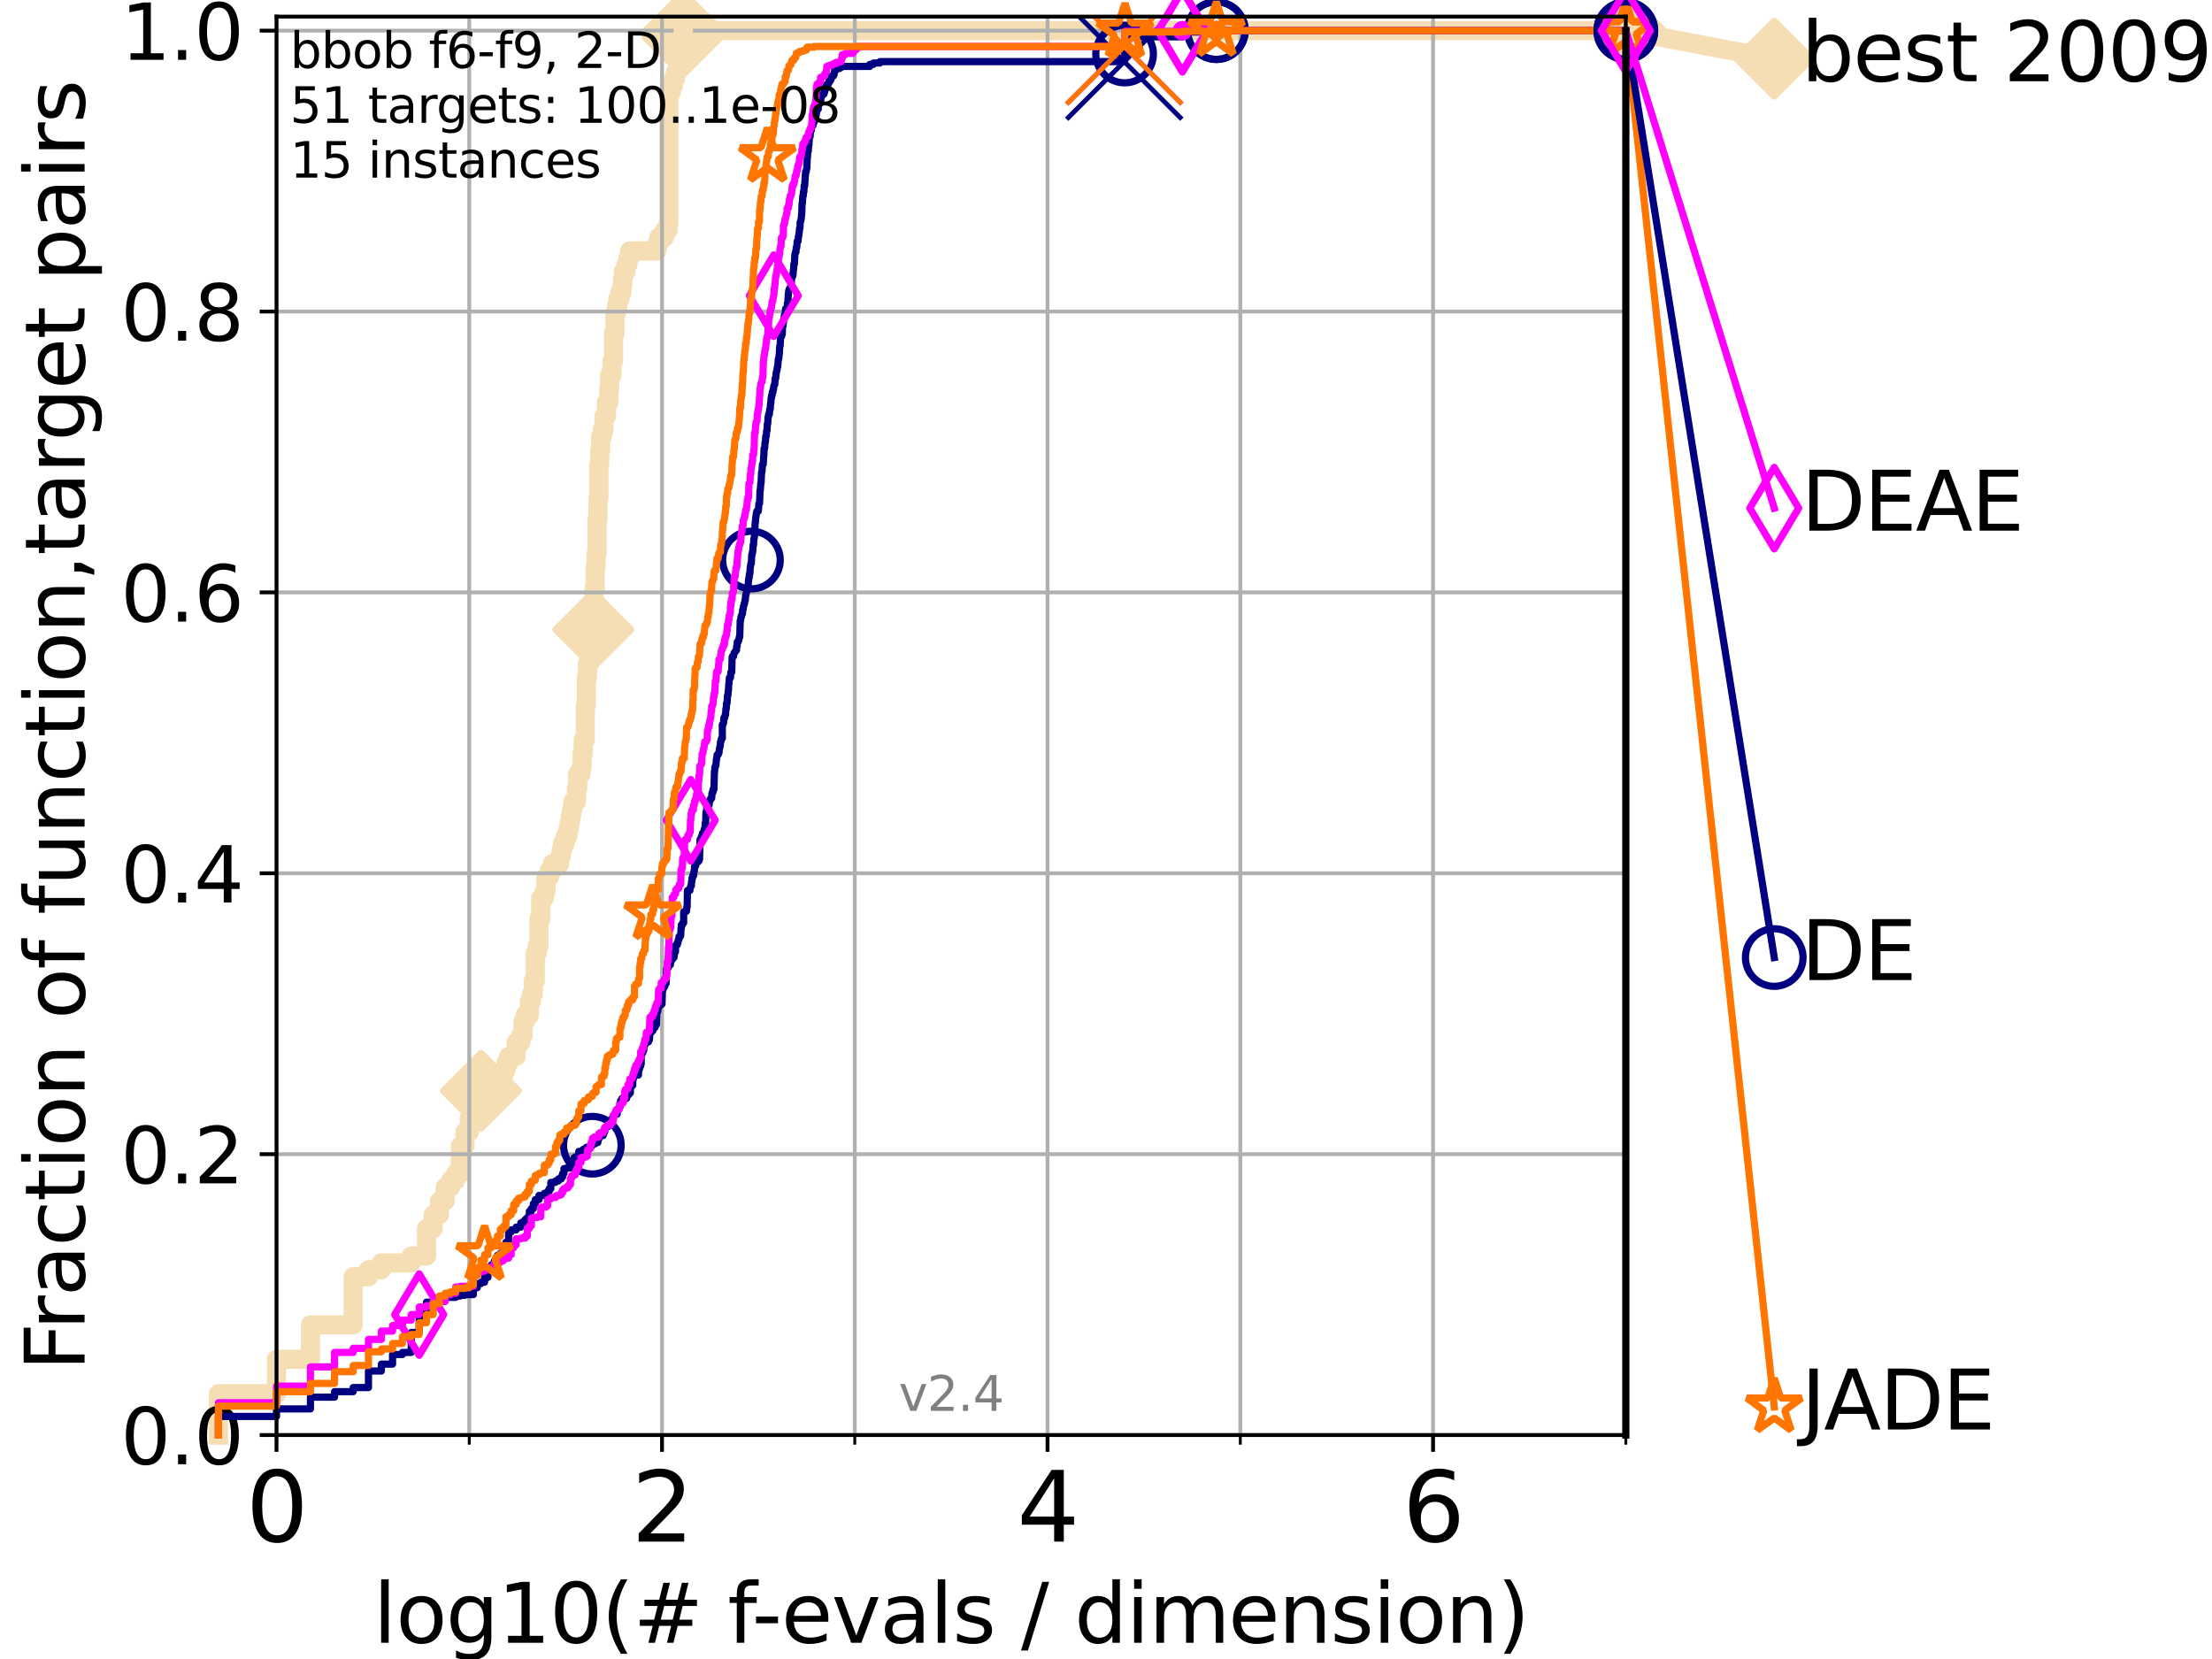 <?xml version="1.0" encoding="utf-8" standalone="no"?>
<!DOCTYPE svg PUBLIC "-//W3C//DTD SVG 1.1//EN"
  "http://www.w3.org/Graphics/SVG/1.1/DTD/svg11.dtd">
<svg height="345.6pt" version="1.1" viewBox="0 0 460.8 345.6" width="460.8pt" xmlns="http://www.w3.org/2000/svg" xmlns:xlink="http://www.w3.org/1999/xlink">
 <defs>
  <style type="text/css">*{stroke-linecap:butt;stroke-linejoin:round;}</style>
 </defs>
 <g id="figure_1">
  <g id="patch_1">
   <path d="M 0 345.6 
L 460.8 345.6 
L 460.8 0 
L 0 0 
z
" style="fill:#ffffff;"/>
  </g>
  <g id="axes_1">
   <g id="patch_2">
    <path d="M 57.6 298.944 
L 338.688 298.944 
L 338.688 3.456 
L 57.6 3.456 
z
" style="fill:#ffffff;"/>
   </g>
   <g id="line2d_1">
    <path d="M 45.512 298.944 
L 45.512 290.339 
L 57.6 290.339 
L 57.6 283.169 
L 64.671 283.169 
L 64.671 275.998 
L 73.579 275.998 
L 73.579 265.959 
L 76.759 265.959 
L 76.759 264.525 
L 79.447 264.525 
L 79.447 263.091 
L 85.667 263.091 
L 85.667 261.657 
L 88.847 261.657 
L 88.847 255.92 
L 90.243 255.92 
L 90.243 253.052 
L 91.535 253.052 
L 91.535 250.184 
L 92.738 250.184 
L 92.738 247.315 
L 93.864 247.315 
L 93.864 245.881 
L 94.921 245.881 
L 94.921 244.447 
L 95.918 244.447 
L 95.918 238.711 
L 96.861 238.711 
L 96.861 235.842 
L 97.755 235.842 
L 97.755 232.974 
L 98.606 232.974 
L 98.606 228.672 
L 100.193 228.672 
L 100.193 227.238 
L 102.989 227.238 
L 102.989 224.369 
L 104.826 224.369 
L 104.826 222.935 
L 105.398 222.935 
L 105.398 221.501 
L 105.952 221.501 
L 105.952 220.067 
L 107.515 220.067 
L 107.515 217.199 
L 108.484 217.199 
L 108.484 215.765 
L 108.949 215.765 
L 108.949 212.896 
L 109.402 212.896 
L 109.402 211.462 
L 110.274 211.462 
L 110.274 208.594 
L 110.694 208.594 
L 110.694 207.16 
L 111.105 207.16 
L 111.105 204.291 
L 111.506 204.291 
L 111.506 198.555 
L 111.897 198.555 
L 111.897 197.121 
L 112.281 197.121 
L 112.281 191.384 
L 112.656 191.384 
L 112.656 187.082 
L 113.383 187.082 
L 113.383 185.648 
L 113.735 185.648 
L 113.735 182.78 
L 114.419 182.78 
L 114.419 181.345 
L 115.077 181.345 
L 115.077 179.911 
L 116.621 179.911 
L 116.621 178.477 
L 116.914 178.477 
L 116.914 177.043 
L 117.203 177.043 
L 117.203 175.609 
L 117.765 175.609 
L 117.765 174.175 
L 118.31 174.175 
L 118.31 172.741 
L 118.577 172.741 
L 118.577 171.306 
L 118.839 171.306 
L 118.839 169.872 
L 119.097 169.872 
L 119.097 168.438 
L 119.352 168.438 
L 119.352 167.004 
L 120.094 167.004 
L 120.094 164.136 
L 120.335 164.136 
L 120.335 161.268 
L 121.037 161.268 
L 121.037 159.833 
L 121.265 159.833 
L 121.265 156.965 
L 121.49 156.965 
L 121.49 154.097 
L 121.931 154.097 
L 121.931 146.926 
L 122.148 146.926 
L 122.148 141.19 
L 122.362 141.19 
L 122.362 138.322 
L 122.782 138.322 
L 122.782 136.887 
L 122.989 136.887 
L 122.989 135.453 
L 123.193 135.453 
L 123.193 131.151 
L 123.594 131.151 
L 123.594 129.717 
L 123.791 129.717 
L 123.791 122.546 
L 123.985 122.546 
L 123.985 118.244 
L 124.178 118.244 
L 124.178 115.375 
L 124.369 115.375 
L 124.369 108.205 
L 124.557 108.205 
L 124.557 103.902 
L 124.744 103.902 
L 124.744 96.732 
L 124.928 96.732 
L 124.928 93.864 
L 125.111 93.864 
L 125.111 90.995 
L 125.471 90.995 
L 125.471 89.561 
L 125.823 89.561 
L 125.823 86.693 
L 126.338 86.693 
L 126.338 83.825 
L 126.839 83.825 
L 126.839 80.956 
L 127.003 80.956 
L 127.003 78.088 
L 127.485 78.088 
L 127.485 75.22 
L 127.799 75.22 
L 127.799 69.483 
L 128.108 69.483 
L 128.108 65.181 
L 128.411 65.181 
L 128.411 63.747 
L 128.709 63.747 
L 128.709 62.313 
L 129.147 62.313 
L 129.147 60.879 
L 129.574 60.879 
L 129.574 59.444 
L 129.714 59.444 
L 129.714 58.01 
L 129.853 58.01 
L 129.853 56.576 
L 130.398 56.576 
L 130.398 55.142 
L 130.796 55.142 
L 130.796 53.708 
L 131.185 53.708 
L 131.185 52.274 
L 136.832 52.274 
L 136.832 50.84 
L 137.29 50.84 
L 137.29 49.406 
L 138.426 49.406 
L 138.426 47.971 
L 139.172 47.971 
L 139.172 46.537 
L 139.334 46.537 
L 139.334 19.289 
L 139.809 19.289 
L 139.809 17.855 
L 140.272 17.855 
L 140.272 16.421 
L 140.723 16.421 
L 140.723 14.986 
L 141.163 14.986 
L 141.163 13.552 
L 141.307 13.552 
L 141.307 12.118 
L 141.802 12.118 
L 141.802 10.684 
L 142.01 10.684 
L 142.01 9.25 
L 142.216 9.25 
L 142.216 7.816 
L 142.352 7.816 
L 142.352 6.382 
L 338.688 6.382 
L 338.688 6.382 
" style="fill:none;stroke:#f5deb3;stroke-linecap:square;stroke-width:4;"/>
   </g>
   <g id="line2d_2">
    <defs>
     <path d="M 0 7.778 
L 7.778 0 
L 0 -7.778 
L -7.778 0 
z
" id="mf865aa954b" style="stroke:#f5deb3;stroke-linejoin:miter;stroke-width:1.5;"/>
    </defs>
    <g>
     <use style="fill:#f5deb3;stroke:#f5deb3;stroke-linejoin:miter;stroke-width:1.5;" x="100.193" xlink:href="#mf865aa954b" y="227.238"/>
     <use style="fill:#f5deb3;stroke:#f5deb3;stroke-linejoin:miter;stroke-width:1.5;" x="123.594" xlink:href="#mf865aa954b" y="131.151"/>
     <use style="fill:#f5deb3;stroke:#f5deb3;stroke-linejoin:miter;stroke-width:1.5;" x="142.216" xlink:href="#mf865aa954b" y="7.816"/>
     <use style="fill:#f5deb3;stroke:#f5deb3;stroke-linejoin:miter;stroke-width:1.5;" x="142.352" xlink:href="#mf865aa954b" y="6.382"/>
     <use style="fill:#f5deb3;stroke:#f5deb3;stroke-linejoin:miter;stroke-width:1.5;" x="142.352" xlink:href="#mf865aa954b" y="6.382"/>
     <use style="fill:#f5deb3;stroke:#f5deb3;stroke-linejoin:miter;stroke-width:1.5;" x="338.688" xlink:href="#mf865aa954b" y="6.382"/>
    </g>
   </g>
   <g id="line2d_3">
    <path style="fill:none;stroke:#f5deb3;stroke-linecap:square;stroke-width:4;"/>
    <g/>
   </g>
   <g id="line2d_4">
    <path d="M 338.688 6.382 
L 369.608 12.233 
" style="fill:none;stroke:#f5deb3;stroke-linecap:square;stroke-width:4;"/>
    <g>
     <use style="fill:#f5deb3;stroke:#f5deb3;stroke-linejoin:miter;stroke-width:1.5;" x="338.688" xlink:href="#mf865aa954b" y="6.382"/>
     <use style="fill:#f5deb3;stroke:#f5deb3;stroke-linejoin:miter;stroke-width:1.5;" x="369.608" xlink:href="#mf865aa954b" y="12.233"/>
    </g>
   </g>
   <g id="matplotlib.axis_1">
    <g id="xtick_1">
     <g id="line2d_5">
      <path clip-path="url(#pf177a346e5)" d="M 57.6 298.944 
L 57.6 3.456 
" style="fill:none;stroke:#b0b0b0;stroke-linecap:square;stroke-width:0.8;"/>
     </g>
     <g id="line2d_6">
      <defs>
       <path d="M 0 0 
L 0 3.5 
" id="m0c0efdcb9f" style="stroke:#000000;stroke-width:0.8;"/>
      </defs>
      <g>
       <use style="stroke:#000000;stroke-width:0.8;" x="57.6" xlink:href="#m0c0efdcb9f" y="298.944"/>
      </g>
     </g>
     <g id="text_1">
      <!-- 0 -->
      <g transform="translate(51.237 321.141)scale(0.2 -0.2)">
       <defs>
        <path d="M 2034 4250 
Q 1547 4250 1301 3770 
Q 1056 3291 1056 2328 
Q 1056 1369 1301 889 
Q 1547 409 2034 409 
Q 2525 409 2770 889 
Q 3016 1369 3016 2328 
Q 3016 3291 2770 3770 
Q 2525 4250 2034 4250 
z
M 2034 4750 
Q 2819 4750 3233 4129 
Q 3647 3509 3647 2328 
Q 3647 1150 3233 529 
Q 2819 -91 2034 -91 
Q 1250 -91 836 529 
Q 422 1150 422 2328 
Q 422 3509 836 4129 
Q 1250 4750 2034 4750 
z
" id="DejaVuSans-30" transform="scale(0.016)"/>
       </defs>
       <use xlink:href="#DejaVuSans-30"/>
      </g>
     </g>
    </g>
    <g id="xtick_2">
     <g id="line2d_7">
      <path clip-path="url(#pf177a346e5)" d="M 137.911 298.944 
L 137.911 3.456 
" style="fill:none;stroke:#b0b0b0;stroke-linecap:square;stroke-width:0.8;"/>
     </g>
     <g id="line2d_8">
      <g>
       <use style="stroke:#000000;stroke-width:0.8;" x="137.911" xlink:href="#m0c0efdcb9f" y="298.944"/>
      </g>
     </g>
     <g id="text_2">
      <!-- 2 -->
      <g transform="translate(131.548 321.141)scale(0.2 -0.2)">
       <defs>
        <path d="M 1228 531 
L 3431 531 
L 3431 0 
L 469 0 
L 469 531 
Q 828 903 1448 1529 
Q 2069 2156 2228 2338 
Q 2531 2678 2651 2914 
Q 2772 3150 2772 3378 
Q 2772 3750 2511 3984 
Q 2250 4219 1831 4219 
Q 1534 4219 1204 4116 
Q 875 4013 500 3803 
L 500 4441 
Q 881 4594 1212 4672 
Q 1544 4750 1819 4750 
Q 2544 4750 2975 4387 
Q 3406 4025 3406 3419 
Q 3406 3131 3298 2873 
Q 3191 2616 2906 2266 
Q 2828 2175 2409 1742 
Q 1991 1309 1228 531 
z
" id="DejaVuSans-32" transform="scale(0.016)"/>
       </defs>
       <use xlink:href="#DejaVuSans-32"/>
      </g>
     </g>
    </g>
    <g id="xtick_3">
     <g id="line2d_9">
      <path clip-path="url(#pf177a346e5)" d="M 218.222 298.944 
L 218.222 3.456 
" style="fill:none;stroke:#b0b0b0;stroke-linecap:square;stroke-width:0.8;"/>
     </g>
     <g id="line2d_10">
      <g>
       <use style="stroke:#000000;stroke-width:0.8;" x="218.222" xlink:href="#m0c0efdcb9f" y="298.944"/>
      </g>
     </g>
     <g id="text_3">
      <!-- 4 -->
      <g transform="translate(211.859 321.141)scale(0.2 -0.2)">
       <defs>
        <path d="M 2419 4116 
L 825 1625 
L 2419 1625 
L 2419 4116 
z
M 2253 4666 
L 3047 4666 
L 3047 1625 
L 3713 1625 
L 3713 1100 
L 3047 1100 
L 3047 0 
L 2419 0 
L 2419 1100 
L 313 1100 
L 313 1709 
L 2253 4666 
z
" id="DejaVuSans-34" transform="scale(0.016)"/>
       </defs>
       <use xlink:href="#DejaVuSans-34"/>
      </g>
     </g>
    </g>
    <g id="xtick_4">
     <g id="line2d_11">
      <path clip-path="url(#pf177a346e5)" d="M 298.533 298.944 
L 298.533 3.456 
" style="fill:none;stroke:#b0b0b0;stroke-linecap:square;stroke-width:0.8;"/>
     </g>
     <g id="line2d_12">
      <g>
       <use style="stroke:#000000;stroke-width:0.8;" x="298.533" xlink:href="#m0c0efdcb9f" y="298.944"/>
      </g>
     </g>
     <g id="text_4">
      <!-- 6 -->
      <g transform="translate(292.17 321.141)scale(0.2 -0.2)">
       <defs>
        <path d="M 2113 2584 
Q 1688 2584 1439 2293 
Q 1191 2003 1191 1497 
Q 1191 994 1439 701 
Q 1688 409 2113 409 
Q 2538 409 2786 701 
Q 3034 994 3034 1497 
Q 3034 2003 2786 2293 
Q 2538 2584 2113 2584 
z
M 3366 4563 
L 3366 3988 
Q 3128 4100 2886 4159 
Q 2644 4219 2406 4219 
Q 1781 4219 1451 3797 
Q 1122 3375 1075 2522 
Q 1259 2794 1537 2939 
Q 1816 3084 2150 3084 
Q 2853 3084 3261 2657 
Q 3669 2231 3669 1497 
Q 3669 778 3244 343 
Q 2819 -91 2113 -91 
Q 1303 -91 875 529 
Q 447 1150 447 2328 
Q 447 3434 972 4092 
Q 1497 4750 2381 4750 
Q 2619 4750 2861 4703 
Q 3103 4656 3366 4563 
z
" id="DejaVuSans-36" transform="scale(0.016)"/>
       </defs>
       <use xlink:href="#DejaVuSans-36"/>
      </g>
     </g>
    </g>
    <g id="xtick_5">
     <g id="line2d_13">
      <path clip-path="url(#pf177a346e5)" d="M 97.755 298.944 
L 97.755 3.456 
" style="fill:none;stroke:#b0b0b0;stroke-linecap:square;stroke-width:0.8;"/>
     </g>
     <g id="line2d_14">
      <defs>
       <path d="M 0 0 
L 0 2 
" id="mcde7e0a11f" style="stroke:#000000;stroke-width:0.6;"/>
      </defs>
      <g>
       <use style="stroke:#000000;stroke-width:0.6;" x="97.755" xlink:href="#mcde7e0a11f" y="298.944"/>
      </g>
     </g>
    </g>
    <g id="xtick_6">
     <g id="line2d_15">
      <path clip-path="url(#pf177a346e5)" d="M 178.066 298.944 
L 178.066 3.456 
" style="fill:none;stroke:#b0b0b0;stroke-linecap:square;stroke-width:0.8;"/>
     </g>
     <g id="line2d_16">
      <g>
       <use style="stroke:#000000;stroke-width:0.6;" x="178.066" xlink:href="#mcde7e0a11f" y="298.944"/>
      </g>
     </g>
    </g>
    <g id="xtick_7">
     <g id="line2d_17">
      <path clip-path="url(#pf177a346e5)" d="M 258.377 298.944 
L 258.377 3.456 
" style="fill:none;stroke:#b0b0b0;stroke-linecap:square;stroke-width:0.8;"/>
     </g>
     <g id="line2d_18">
      <g>
       <use style="stroke:#000000;stroke-width:0.6;" x="258.377" xlink:href="#mcde7e0a11f" y="298.944"/>
      </g>
     </g>
    </g>
    <g id="xtick_8">
     <g id="line2d_19">
      <path clip-path="url(#pf177a346e5)" d="M 338.688 298.944 
L 338.688 3.456 
" style="fill:none;stroke:#b0b0b0;stroke-linecap:square;stroke-width:0.8;"/>
     </g>
     <g id="line2d_20">
      <g>
       <use style="stroke:#000000;stroke-width:0.6;" x="338.688" xlink:href="#mcde7e0a11f" y="298.944"/>
      </g>
     </g>
    </g>
    <g id="text_5">
     <!-- log10(# f-evals / dimension) -->
     <g transform="translate(77.764 342.218)scale(0.17 -0.17)">
      <defs>
       <path d="M 603 4863 
L 1178 4863 
L 1178 0 
L 603 0 
L 603 4863 
z
" id="DejaVuSans-6c" transform="scale(0.016)"/>
       <path d="M 1959 3097 
Q 1497 3097 1228 2736 
Q 959 2375 959 1747 
Q 959 1119 1226 758 
Q 1494 397 1959 397 
Q 2419 397 2687 759 
Q 2956 1122 2956 1747 
Q 2956 2369 2687 2733 
Q 2419 3097 1959 3097 
z
M 1959 3584 
Q 2709 3584 3137 3096 
Q 3566 2609 3566 1747 
Q 3566 888 3137 398 
Q 2709 -91 1959 -91 
Q 1206 -91 779 398 
Q 353 888 353 1747 
Q 353 2609 779 3096 
Q 1206 3584 1959 3584 
z
" id="DejaVuSans-6f" transform="scale(0.016)"/>
       <path d="M 2906 1791 
Q 2906 2416 2648 2759 
Q 2391 3103 1925 3103 
Q 1463 3103 1205 2759 
Q 947 2416 947 1791 
Q 947 1169 1205 825 
Q 1463 481 1925 481 
Q 2391 481 2648 825 
Q 2906 1169 2906 1791 
z
M 3481 434 
Q 3481 -459 3084 -895 
Q 2688 -1331 1869 -1331 
Q 1566 -1331 1297 -1286 
Q 1028 -1241 775 -1147 
L 775 -588 
Q 1028 -725 1275 -790 
Q 1522 -856 1778 -856 
Q 2344 -856 2625 -561 
Q 2906 -266 2906 331 
L 2906 616 
Q 2728 306 2450 153 
Q 2172 0 1784 0 
Q 1141 0 747 490 
Q 353 981 353 1791 
Q 353 2603 747 3093 
Q 1141 3584 1784 3584 
Q 2172 3584 2450 3431 
Q 2728 3278 2906 2969 
L 2906 3500 
L 3481 3500 
L 3481 434 
z
" id="DejaVuSans-67" transform="scale(0.016)"/>
       <path d="M 794 531 
L 1825 531 
L 1825 4091 
L 703 3866 
L 703 4441 
L 1819 4666 
L 2450 4666 
L 2450 531 
L 3481 531 
L 3481 0 
L 794 0 
L 794 531 
z
" id="DejaVuSans-31" transform="scale(0.016)"/>
       <path d="M 1984 4856 
Q 1566 4138 1362 3434 
Q 1159 2731 1159 2009 
Q 1159 1288 1364 580 
Q 1569 -128 1984 -844 
L 1484 -844 
Q 1016 -109 783 600 
Q 550 1309 550 2009 
Q 550 2706 781 3412 
Q 1013 4119 1484 4856 
L 1984 4856 
z
" id="DejaVuSans-28" transform="scale(0.016)"/>
       <path d="M 3272 2816 
L 2363 2816 
L 2100 1772 
L 3016 1772 
L 3272 2816 
z
M 2803 4594 
L 2478 3297 
L 3391 3297 
L 3719 4594 
L 4219 4594 
L 3897 3297 
L 4872 3297 
L 4872 2816 
L 3775 2816 
L 3519 1772 
L 4513 1772 
L 4513 1294 
L 3397 1294 
L 3072 0 
L 2572 0 
L 2894 1294 
L 1978 1294 
L 1656 0 
L 1153 0 
L 1478 1294 
L 494 1294 
L 494 1772 
L 1594 1772 
L 1856 2816 
L 850 2816 
L 850 3297 
L 1978 3297 
L 2297 4594 
L 2803 4594 
z
" id="DejaVuSans-23" transform="scale(0.016)"/>
       <path id="DejaVuSans-20" transform="scale(0.016)"/>
       <path d="M 2375 4863 
L 2375 4384 
L 1825 4384 
Q 1516 4384 1395 4259 
Q 1275 4134 1275 3809 
L 1275 3500 
L 2222 3500 
L 2222 3053 
L 1275 3053 
L 1275 0 
L 697 0 
L 697 3053 
L 147 3053 
L 147 3500 
L 697 3500 
L 697 3744 
Q 697 4328 969 4595 
Q 1241 4863 1831 4863 
L 2375 4863 
z
" id="DejaVuSans-66" transform="scale(0.016)"/>
       <path d="M 313 2009 
L 1997 2009 
L 1997 1497 
L 313 1497 
L 313 2009 
z
" id="DejaVuSans-2d" transform="scale(0.016)"/>
       <path d="M 3597 1894 
L 3597 1613 
L 953 1613 
Q 991 1019 1311 708 
Q 1631 397 2203 397 
Q 2534 397 2845 478 
Q 3156 559 3463 722 
L 3463 178 
Q 3153 47 2828 -22 
Q 2503 -91 2169 -91 
Q 1331 -91 842 396 
Q 353 884 353 1716 
Q 353 2575 817 3079 
Q 1281 3584 2069 3584 
Q 2775 3584 3186 3129 
Q 3597 2675 3597 1894 
z
M 3022 2063 
Q 3016 2534 2758 2815 
Q 2500 3097 2075 3097 
Q 1594 3097 1305 2825 
Q 1016 2553 972 2059 
L 3022 2063 
z
" id="DejaVuSans-65" transform="scale(0.016)"/>
       <path d="M 191 3500 
L 800 3500 
L 1894 563 
L 2988 3500 
L 3597 3500 
L 2284 0 
L 1503 0 
L 191 3500 
z
" id="DejaVuSans-76" transform="scale(0.016)"/>
       <path d="M 2194 1759 
Q 1497 1759 1228 1600 
Q 959 1441 959 1056 
Q 959 750 1161 570 
Q 1363 391 1709 391 
Q 2188 391 2477 730 
Q 2766 1069 2766 1631 
L 2766 1759 
L 2194 1759 
z
M 3341 1997 
L 3341 0 
L 2766 0 
L 2766 531 
Q 2569 213 2275 61 
Q 1981 -91 1556 -91 
Q 1019 -91 701 211 
Q 384 513 384 1019 
Q 384 1609 779 1909 
Q 1175 2209 1959 2209 
L 2766 2209 
L 2766 2266 
Q 2766 2663 2505 2880 
Q 2244 3097 1772 3097 
Q 1472 3097 1187 3025 
Q 903 2953 641 2809 
L 641 3341 
Q 956 3463 1253 3523 
Q 1550 3584 1831 3584 
Q 2591 3584 2966 3190 
Q 3341 2797 3341 1997 
z
" id="DejaVuSans-61" transform="scale(0.016)"/>
       <path d="M 2834 3397 
L 2834 2853 
Q 2591 2978 2328 3040 
Q 2066 3103 1784 3103 
Q 1356 3103 1142 2972 
Q 928 2841 928 2578 
Q 928 2378 1081 2264 
Q 1234 2150 1697 2047 
L 1894 2003 
Q 2506 1872 2764 1633 
Q 3022 1394 3022 966 
Q 3022 478 2636 193 
Q 2250 -91 1575 -91 
Q 1294 -91 989 -36 
Q 684 19 347 128 
L 347 722 
Q 666 556 975 473 
Q 1284 391 1588 391 
Q 1994 391 2212 530 
Q 2431 669 2431 922 
Q 2431 1156 2273 1281 
Q 2116 1406 1581 1522 
L 1381 1569 
Q 847 1681 609 1914 
Q 372 2147 372 2553 
Q 372 3047 722 3315 
Q 1072 3584 1716 3584 
Q 2034 3584 2315 3537 
Q 2597 3491 2834 3397 
z
" id="DejaVuSans-73" transform="scale(0.016)"/>
       <path d="M 1625 4666 
L 2156 4666 
L 531 -594 
L 0 -594 
L 1625 4666 
z
" id="DejaVuSans-2f" transform="scale(0.016)"/>
       <path d="M 2906 2969 
L 2906 4863 
L 3481 4863 
L 3481 0 
L 2906 0 
L 2906 525 
Q 2725 213 2448 61 
Q 2172 -91 1784 -91 
Q 1150 -91 751 415 
Q 353 922 353 1747 
Q 353 2572 751 3078 
Q 1150 3584 1784 3584 
Q 2172 3584 2448 3432 
Q 2725 3281 2906 2969 
z
M 947 1747 
Q 947 1113 1208 752 
Q 1469 391 1925 391 
Q 2381 391 2643 752 
Q 2906 1113 2906 1747 
Q 2906 2381 2643 2742 
Q 2381 3103 1925 3103 
Q 1469 3103 1208 2742 
Q 947 2381 947 1747 
z
" id="DejaVuSans-64" transform="scale(0.016)"/>
       <path d="M 603 3500 
L 1178 3500 
L 1178 0 
L 603 0 
L 603 3500 
z
M 603 4863 
L 1178 4863 
L 1178 4134 
L 603 4134 
L 603 4863 
z
" id="DejaVuSans-69" transform="scale(0.016)"/>
       <path d="M 3328 2828 
Q 3544 3216 3844 3400 
Q 4144 3584 4550 3584 
Q 5097 3584 5394 3201 
Q 5691 2819 5691 2113 
L 5691 0 
L 5113 0 
L 5113 2094 
Q 5113 2597 4934 2840 
Q 4756 3084 4391 3084 
Q 3944 3084 3684 2787 
Q 3425 2491 3425 1978 
L 3425 0 
L 2847 0 
L 2847 2094 
Q 2847 2600 2669 2842 
Q 2491 3084 2119 3084 
Q 1678 3084 1418 2786 
Q 1159 2488 1159 1978 
L 1159 0 
L 581 0 
L 581 3500 
L 1159 3500 
L 1159 2956 
Q 1356 3278 1631 3431 
Q 1906 3584 2284 3584 
Q 2666 3584 2933 3390 
Q 3200 3197 3328 2828 
z
" id="DejaVuSans-6d" transform="scale(0.016)"/>
       <path d="M 3513 2113 
L 3513 0 
L 2938 0 
L 2938 2094 
Q 2938 2591 2744 2837 
Q 2550 3084 2163 3084 
Q 1697 3084 1428 2787 
Q 1159 2491 1159 1978 
L 1159 0 
L 581 0 
L 581 3500 
L 1159 3500 
L 1159 2956 
Q 1366 3272 1645 3428 
Q 1925 3584 2291 3584 
Q 2894 3584 3203 3211 
Q 3513 2838 3513 2113 
z
" id="DejaVuSans-6e" transform="scale(0.016)"/>
       <path d="M 513 4856 
L 1013 4856 
Q 1481 4119 1714 3412 
Q 1947 2706 1947 2009 
Q 1947 1309 1714 600 
Q 1481 -109 1013 -844 
L 513 -844 
Q 928 -128 1133 580 
Q 1338 1288 1338 2009 
Q 1338 2731 1133 3434 
Q 928 4138 513 4856 
z
" id="DejaVuSans-29" transform="scale(0.016)"/>
      </defs>
      <use xlink:href="#DejaVuSans-6c"/>
      <use x="27.783" xlink:href="#DejaVuSans-6f"/>
      <use x="88.965" xlink:href="#DejaVuSans-67"/>
      <use x="152.441" xlink:href="#DejaVuSans-31"/>
      <use x="216.064" xlink:href="#DejaVuSans-30"/>
      <use x="279.688" xlink:href="#DejaVuSans-28"/>
      <use x="318.701" xlink:href="#DejaVuSans-23"/>
      <use x="402.49" xlink:href="#DejaVuSans-20"/>
      <use x="434.277" xlink:href="#DejaVuSans-66"/>
      <use x="463.982" xlink:href="#DejaVuSans-2d"/>
      <use x="500.066" xlink:href="#DejaVuSans-65"/>
      <use x="561.59" xlink:href="#DejaVuSans-76"/>
      <use x="620.77" xlink:href="#DejaVuSans-61"/>
      <use x="682.049" xlink:href="#DejaVuSans-6c"/>
      <use x="709.832" xlink:href="#DejaVuSans-73"/>
      <use x="761.932" xlink:href="#DejaVuSans-20"/>
      <use x="793.719" xlink:href="#DejaVuSans-2f"/>
      <use x="827.41" xlink:href="#DejaVuSans-20"/>
      <use x="859.197" xlink:href="#DejaVuSans-64"/>
      <use x="922.674" xlink:href="#DejaVuSans-69"/>
      <use x="950.457" xlink:href="#DejaVuSans-6d"/>
      <use x="1047.869" xlink:href="#DejaVuSans-65"/>
      <use x="1109.393" xlink:href="#DejaVuSans-6e"/>
      <use x="1172.771" xlink:href="#DejaVuSans-73"/>
      <use x="1224.871" xlink:href="#DejaVuSans-69"/>
      <use x="1252.654" xlink:href="#DejaVuSans-6f"/>
      <use x="1313.836" xlink:href="#DejaVuSans-6e"/>
      <use x="1377.215" xlink:href="#DejaVuSans-29"/>
     </g>
    </g>
   </g>
   <g id="matplotlib.axis_2">
    <g id="ytick_1">
     <g id="line2d_21">
      <path clip-path="url(#pf177a346e5)" d="M 57.6 298.944 
L 338.688 298.944 
" style="fill:none;stroke:#b0b0b0;stroke-linecap:square;stroke-width:0.8;"/>
     </g>
     <g id="line2d_22">
      <defs>
       <path d="M 0 0 
L -3.5 0 
" id="m592b674f2e" style="stroke:#000000;stroke-width:0.8;"/>
      </defs>
      <g>
       <use style="stroke:#000000;stroke-width:0.8;" x="57.6" xlink:href="#m592b674f2e" y="298.944"/>
      </g>
     </g>
     <g id="text_6">
      <!-- 0.0 -->
      <g transform="translate(25.155 305.023)scale(0.16 -0.16)">
       <defs>
        <path d="M 684 794 
L 1344 794 
L 1344 0 
L 684 0 
L 684 794 
z
" id="DejaVuSans-2e" transform="scale(0.016)"/>
       </defs>
       <use xlink:href="#DejaVuSans-30"/>
       <use x="63.623" xlink:href="#DejaVuSans-2e"/>
       <use x="95.41" xlink:href="#DejaVuSans-30"/>
      </g>
     </g>
    </g>
    <g id="ytick_2">
     <g id="line2d_23">
      <path clip-path="url(#pf177a346e5)" d="M 57.6 240.432 
L 338.688 240.432 
" style="fill:none;stroke:#b0b0b0;stroke-linecap:square;stroke-width:0.8;"/>
     </g>
     <g id="line2d_24">
      <g>
       <use style="stroke:#000000;stroke-width:0.8;" x="57.6" xlink:href="#m592b674f2e" y="240.432"/>
      </g>
     </g>
     <g id="text_7">
      <!-- 0.2 -->
      <g transform="translate(25.155 246.51)scale(0.16 -0.16)">
       <use xlink:href="#DejaVuSans-30"/>
       <use x="63.623" xlink:href="#DejaVuSans-2e"/>
       <use x="95.41" xlink:href="#DejaVuSans-32"/>
      </g>
     </g>
    </g>
    <g id="ytick_3">
     <g id="line2d_25">
      <path clip-path="url(#pf177a346e5)" d="M 57.6 181.919 
L 338.688 181.919 
" style="fill:none;stroke:#b0b0b0;stroke-linecap:square;stroke-width:0.8;"/>
     </g>
     <g id="line2d_26">
      <g>
       <use style="stroke:#000000;stroke-width:0.8;" x="57.6" xlink:href="#m592b674f2e" y="181.919"/>
      </g>
     </g>
     <g id="text_8">
      <!-- 0.4 -->
      <g transform="translate(25.155 187.998)scale(0.16 -0.16)">
       <use xlink:href="#DejaVuSans-30"/>
       <use x="63.623" xlink:href="#DejaVuSans-2e"/>
       <use x="95.41" xlink:href="#DejaVuSans-34"/>
      </g>
     </g>
    </g>
    <g id="ytick_4">
     <g id="line2d_27">
      <path clip-path="url(#pf177a346e5)" d="M 57.6 123.407 
L 338.688 123.407 
" style="fill:none;stroke:#b0b0b0;stroke-linecap:square;stroke-width:0.8;"/>
     </g>
     <g id="line2d_28">
      <g>
       <use style="stroke:#000000;stroke-width:0.8;" x="57.6" xlink:href="#m592b674f2e" y="123.407"/>
      </g>
     </g>
     <g id="text_9">
      <!-- 0.6 -->
      <g transform="translate(25.155 129.485)scale(0.16 -0.16)">
       <use xlink:href="#DejaVuSans-30"/>
       <use x="63.623" xlink:href="#DejaVuSans-2e"/>
       <use x="95.41" xlink:href="#DejaVuSans-36"/>
      </g>
     </g>
    </g>
    <g id="ytick_5">
     <g id="line2d_29">
      <path clip-path="url(#pf177a346e5)" d="M 57.6 64.894 
L 338.688 64.894 
" style="fill:none;stroke:#b0b0b0;stroke-linecap:square;stroke-width:0.8;"/>
     </g>
     <g id="line2d_30">
      <g>
       <use style="stroke:#000000;stroke-width:0.8;" x="57.6" xlink:href="#m592b674f2e" y="64.894"/>
      </g>
     </g>
     <g id="text_10">
      <!-- 0.8 -->
      <g transform="translate(25.155 70.973)scale(0.16 -0.16)">
       <defs>
        <path d="M 2034 2216 
Q 1584 2216 1326 1975 
Q 1069 1734 1069 1313 
Q 1069 891 1326 650 
Q 1584 409 2034 409 
Q 2484 409 2743 651 
Q 3003 894 3003 1313 
Q 3003 1734 2745 1975 
Q 2488 2216 2034 2216 
z
M 1403 2484 
Q 997 2584 770 2862 
Q 544 3141 544 3541 
Q 544 4100 942 4425 
Q 1341 4750 2034 4750 
Q 2731 4750 3128 4425 
Q 3525 4100 3525 3541 
Q 3525 3141 3298 2862 
Q 3072 2584 2669 2484 
Q 3125 2378 3379 2068 
Q 3634 1759 3634 1313 
Q 3634 634 3220 271 
Q 2806 -91 2034 -91 
Q 1263 -91 848 271 
Q 434 634 434 1313 
Q 434 1759 690 2068 
Q 947 2378 1403 2484 
z
M 1172 3481 
Q 1172 3119 1398 2916 
Q 1625 2713 2034 2713 
Q 2441 2713 2670 2916 
Q 2900 3119 2900 3481 
Q 2900 3844 2670 4047 
Q 2441 4250 2034 4250 
Q 1625 4250 1398 4047 
Q 1172 3844 1172 3481 
z
" id="DejaVuSans-38" transform="scale(0.016)"/>
       </defs>
       <use xlink:href="#DejaVuSans-30"/>
       <use x="63.623" xlink:href="#DejaVuSans-2e"/>
       <use x="95.41" xlink:href="#DejaVuSans-38"/>
      </g>
     </g>
    </g>
    <g id="ytick_6">
     <g id="line2d_31">
      <path clip-path="url(#pf177a346e5)" d="M 57.6 6.382 
L 338.688 6.382 
" style="fill:none;stroke:#b0b0b0;stroke-linecap:square;stroke-width:0.8;"/>
     </g>
     <g id="line2d_32">
      <g>
       <use style="stroke:#000000;stroke-width:0.8;" x="57.6" xlink:href="#m592b674f2e" y="6.382"/>
      </g>
     </g>
     <g id="text_11">
      <!-- 1.0 -->
      <g transform="translate(25.155 12.46)scale(0.16 -0.16)">
       <use xlink:href="#DejaVuSans-31"/>
       <use x="63.623" xlink:href="#DejaVuSans-2e"/>
       <use x="95.41" xlink:href="#DejaVuSans-30"/>
      </g>
     </g>
    </g>
    <g id="text_12">
     <!-- Fraction of function,target pairs -->
     <g transform="translate(17.62 285.585)rotate(-90)scale(0.17 -0.17)">
      <defs>
       <path d="M 628 4666 
L 3309 4666 
L 3309 4134 
L 1259 4134 
L 1259 2759 
L 3109 2759 
L 3109 2228 
L 1259 2228 
L 1259 0 
L 628 0 
L 628 4666 
z
" id="DejaVuSans-46" transform="scale(0.016)"/>
       <path d="M 2631 2963 
Q 2534 3019 2420 3045 
Q 2306 3072 2169 3072 
Q 1681 3072 1420 2755 
Q 1159 2438 1159 1844 
L 1159 0 
L 581 0 
L 581 3500 
L 1159 3500 
L 1159 2956 
Q 1341 3275 1631 3429 
Q 1922 3584 2338 3584 
Q 2397 3584 2469 3576 
Q 2541 3569 2628 3553 
L 2631 2963 
z
" id="DejaVuSans-72" transform="scale(0.016)"/>
       <path d="M 3122 3366 
L 3122 2828 
Q 2878 2963 2633 3030 
Q 2388 3097 2138 3097 
Q 1578 3097 1268 2742 
Q 959 2388 959 1747 
Q 959 1106 1268 751 
Q 1578 397 2138 397 
Q 2388 397 2633 464 
Q 2878 531 3122 666 
L 3122 134 
Q 2881 22 2623 -34 
Q 2366 -91 2075 -91 
Q 1284 -91 818 406 
Q 353 903 353 1747 
Q 353 2603 823 3093 
Q 1294 3584 2113 3584 
Q 2378 3584 2631 3529 
Q 2884 3475 3122 3366 
z
" id="DejaVuSans-63" transform="scale(0.016)"/>
       <path d="M 1172 4494 
L 1172 3500 
L 2356 3500 
L 2356 3053 
L 1172 3053 
L 1172 1153 
Q 1172 725 1289 603 
Q 1406 481 1766 481 
L 2356 481 
L 2356 0 
L 1766 0 
Q 1100 0 847 248 
Q 594 497 594 1153 
L 594 3053 
L 172 3053 
L 172 3500 
L 594 3500 
L 594 4494 
L 1172 4494 
z
" id="DejaVuSans-74" transform="scale(0.016)"/>
       <path d="M 544 1381 
L 544 3500 
L 1119 3500 
L 1119 1403 
Q 1119 906 1312 657 
Q 1506 409 1894 409 
Q 2359 409 2629 706 
Q 2900 1003 2900 1516 
L 2900 3500 
L 3475 3500 
L 3475 0 
L 2900 0 
L 2900 538 
Q 2691 219 2414 64 
Q 2138 -91 1772 -91 
Q 1169 -91 856 284 
Q 544 659 544 1381 
z
M 1991 3584 
L 1991 3584 
z
" id="DejaVuSans-75" transform="scale(0.016)"/>
       <path d="M 750 794 
L 1409 794 
L 1409 256 
L 897 -744 
L 494 -744 
L 750 256 
L 750 794 
z
" id="DejaVuSans-2c" transform="scale(0.016)"/>
       <path d="M 1159 525 
L 1159 -1331 
L 581 -1331 
L 581 3500 
L 1159 3500 
L 1159 2969 
Q 1341 3281 1617 3432 
Q 1894 3584 2278 3584 
Q 2916 3584 3314 3078 
Q 3713 2572 3713 1747 
Q 3713 922 3314 415 
Q 2916 -91 2278 -91 
Q 1894 -91 1617 61 
Q 1341 213 1159 525 
z
M 3116 1747 
Q 3116 2381 2855 2742 
Q 2594 3103 2138 3103 
Q 1681 3103 1420 2742 
Q 1159 2381 1159 1747 
Q 1159 1113 1420 752 
Q 1681 391 2138 391 
Q 2594 391 2855 752 
Q 3116 1113 3116 1747 
z
" id="DejaVuSans-70" transform="scale(0.016)"/>
      </defs>
      <use xlink:href="#DejaVuSans-46"/>
      <use x="50.27" xlink:href="#DejaVuSans-72"/>
      <use x="91.383" xlink:href="#DejaVuSans-61"/>
      <use x="152.662" xlink:href="#DejaVuSans-63"/>
      <use x="207.643" xlink:href="#DejaVuSans-74"/>
      <use x="246.852" xlink:href="#DejaVuSans-69"/>
      <use x="274.635" xlink:href="#DejaVuSans-6f"/>
      <use x="335.816" xlink:href="#DejaVuSans-6e"/>
      <use x="399.195" xlink:href="#DejaVuSans-20"/>
      <use x="430.982" xlink:href="#DejaVuSans-6f"/>
      <use x="492.164" xlink:href="#DejaVuSans-66"/>
      <use x="527.369" xlink:href="#DejaVuSans-20"/>
      <use x="559.156" xlink:href="#DejaVuSans-66"/>
      <use x="594.361" xlink:href="#DejaVuSans-75"/>
      <use x="657.74" xlink:href="#DejaVuSans-6e"/>
      <use x="721.119" xlink:href="#DejaVuSans-63"/>
      <use x="776.1" xlink:href="#DejaVuSans-74"/>
      <use x="815.309" xlink:href="#DejaVuSans-69"/>
      <use x="843.092" xlink:href="#DejaVuSans-6f"/>
      <use x="904.273" xlink:href="#DejaVuSans-6e"/>
      <use x="967.652" xlink:href="#DejaVuSans-2c"/>
      <use x="999.439" xlink:href="#DejaVuSans-74"/>
      <use x="1038.648" xlink:href="#DejaVuSans-61"/>
      <use x="1099.928" xlink:href="#DejaVuSans-72"/>
      <use x="1139.291" xlink:href="#DejaVuSans-67"/>
      <use x="1202.768" xlink:href="#DejaVuSans-65"/>
      <use x="1264.291" xlink:href="#DejaVuSans-74"/>
      <use x="1303.5" xlink:href="#DejaVuSans-20"/>
      <use x="1335.287" xlink:href="#DejaVuSans-70"/>
      <use x="1398.764" xlink:href="#DejaVuSans-61"/>
      <use x="1460.043" xlink:href="#DejaVuSans-69"/>
      <use x="1487.826" xlink:href="#DejaVuSans-72"/>
      <use x="1528.939" xlink:href="#DejaVuSans-73"/>
     </g>
    </g>
   </g>
   <g id="line2d_33">
    <defs>
     <path d="M 0 1.5 
C 0.398 1.5 0.779 1.342 1.061 1.061 
C 1.342 0.779 1.5 0.398 1.5 0 
C 1.5 -0.398 1.342 -0.779 1.061 -1.061 
C 0.779 -1.342 0.398 -1.5 0 -1.5 
C -0.398 -1.5 -0.779 -1.342 -1.061 -1.061 
C -1.342 -0.779 -1.5 -0.398 -1.5 0 
C -1.5 0.398 -1.342 0.779 -1.061 1.061 
C -0.779 1.342 -0.398 1.5 0 1.5 
z
" id="m7fbc782820" style="stroke:#f5deb3;"/>
    </defs>
    <g>
     <use style="fill:#f5deb3;stroke:#f5deb3;" x="142.352" xlink:href="#m7fbc782820" y="6.382"/>
     <use style="fill:#f5deb3;stroke:#f5deb3;" x="142.352" xlink:href="#m7fbc782820" y="6.382"/>
    </g>
   </g>
   <g id="line2d_34">
    <defs>
     <path d="M 0 1.5 
C 0.398 1.5 0.779 1.342 1.061 1.061 
C 1.342 0.779 1.5 0.398 1.5 0 
C 1.5 -0.398 1.342 -0.779 1.061 -1.061 
C 0.779 -1.342 0.398 -1.5 0 -1.5 
C -0.398 -1.5 -0.779 -1.342 -1.061 -1.061 
C -1.342 -0.779 -1.5 -0.398 -1.5 0 
C -1.5 0.398 -1.342 0.779 -1.061 1.061 
C -0.779 1.342 -0.398 1.5 0 1.5 
z
" id="mde50cabd05" style="stroke:#000080;"/>
    </defs>
    <g>
     <use style="fill:#000080;stroke:#000080;" x="253.385" xlink:href="#mde50cabd05" y="6.382"/>
     <use style="fill:#000080;stroke:#000080;" x="253.385" xlink:href="#mde50cabd05" y="6.382"/>
    </g>
   </g>
   <g id="line2d_35">
    <path d="M 45.512 298.944 
L 45.512 295.072 
L 57.6 295.072 
L 57.6 293.494 
L 64.671 293.494 
L 64.671 291.056 
L 69.688 291.056 
L 69.688 289.909 
L 73.579 289.909 
L 73.579 289.049 
L 76.759 289.049 
L 76.759 285.607 
L 79.447 285.607 
L 79.447 284.172 
L 81.776 284.172 
L 81.776 282.165 
L 83.83 282.165 
L 83.83 281.734 
L 85.667 281.734 
L 85.667 277.575 
L 87.33 277.575 
L 87.33 273.99 
L 88.847 273.99 
L 88.847 271.265 
L 90.243 271.265 
L 90.243 270.835 
L 92.738 270.835 
L 92.738 270.261 
L 94.921 270.261 
L 94.921 269.975 
L 95.918 269.975 
L 95.918 269.831 
L 96.861 269.831 
L 96.861 269.688 
L 98.606 269.688 
L 98.606 268.254 
L 99.418 268.254 
L 99.418 267.393 
L 100.193 267.393 
L 100.193 267.106 
L 100.935 267.106 
L 100.935 266.102 
L 101.647 266.102 
L 101.647 264.812 
L 102.331 264.812 
L 102.331 263.521 
L 102.989 263.521 
L 102.989 262.661 
L 103.623 262.661 
L 103.623 261.513 
L 104.235 261.513 
L 104.235 261.083 
L 104.826 261.083 
L 104.826 259.792 
L 105.398 259.792 
L 105.398 258.788 
L 105.952 258.788 
L 105.952 256.637 
L 106.489 256.637 
L 106.489 256.207 
L 107.515 256.207 
L 107.515 255.633 
L 108.484 255.633 
L 108.484 254.773 
L 108.949 254.773 
L 108.949 254.486 
L 109.402 254.486 
L 109.402 254.056 
L 109.843 254.056 
L 109.843 253.626 
L 110.274 253.626 
L 110.274 252.335 
L 110.694 252.335 
L 110.694 251.761 
L 111.105 251.761 
L 111.105 250.757 
L 111.506 250.757 
L 111.506 249.897 
L 112.281 249.897 
L 112.281 249.036 
L 113.383 249.036 
L 113.383 248.606 
L 114.08 248.606 
L 114.08 248.176 
L 114.419 248.176 
L 114.419 247.602 
L 114.751 247.602 
L 114.751 246.311 
L 115.711 246.311 
L 115.711 246.025 
L 116.323 246.025 
L 116.323 245.594 
L 116.914 245.594 
L 116.914 245.164 
L 117.203 245.164 
L 117.203 244.447 
L 117.486 244.447 
L 117.486 243.443 
L 118.04 243.443 
L 118.04 243.3 
L 119.352 243.3 
L 119.352 242.439 
L 119.603 242.439 
L 119.603 241.149 
L 119.85 241.149 
L 119.85 241.005 
L 120.572 241.005 
L 120.572 239.858 
L 121.49 239.858 
L 121.49 239.428 
L 122.148 239.428 
L 122.148 238.997 
L 122.782 238.997 
L 122.782 238.854 
L 123.193 238.854 
L 123.193 238.567 
L 123.394 238.567 
L 123.394 238.28 
L 123.985 238.28 
L 123.985 238.137 
L 124.178 238.137 
L 124.178 237.994 
L 124.557 237.994 
L 124.557 237.276 
L 124.744 237.276 
L 124.744 236.99 
L 124.928 236.99 
L 124.928 236.559 
L 125.648 236.559 
L 125.648 236.129 
L 125.823 236.129 
L 125.823 235.699 
L 125.996 235.699 
L 125.996 234.982 
L 126.168 234.982 
L 126.168 234.838 
L 126.338 234.838 
L 126.338 234.695 
L 126.674 234.695 
L 126.674 234.265 
L 126.839 234.265 
L 126.839 233.835 
L 127.003 233.835 
L 127.003 233.548 
L 127.326 233.548 
L 127.326 233.261 
L 127.485 233.261 
L 127.485 233.117 
L 127.643 233.117 
L 127.643 232.687 
L 127.799 232.687 
L 127.799 232.4 
L 127.954 232.4 
L 127.954 232.257 
L 128.108 232.257 
L 128.108 232.114 
L 128.561 232.114 
L 128.561 231.397 
L 128.709 231.397 
L 128.709 231.11 
L 128.856 231.11 
L 128.856 230.823 
L 129.002 230.823 
L 129.002 230.679 
L 129.147 230.679 
L 129.147 229.819 
L 129.291 229.819 
L 129.291 229.245 
L 129.433 229.245 
L 129.433 229.102 
L 129.574 229.102 
L 129.574 228.815 
L 130.532 228.815 
L 130.532 228.385 
L 130.665 228.385 
L 130.665 228.098 
L 130.927 228.098 
L 130.927 227.955 
L 131.056 227.955 
L 131.056 227.811 
L 131.185 227.811 
L 131.185 227.668 
L 131.313 227.668 
L 131.313 226.377 
L 131.566 226.377 
L 131.566 226.09 
L 131.815 226.09 
L 131.815 224.8 
L 131.938 224.8 
L 131.938 224.369 
L 132.06 224.369 
L 132.06 224.226 
L 132.182 224.226 
L 132.182 224.082 
L 132.423 224.082 
L 132.423 223.939 
L 133.01 223.939 
L 133.01 222.935 
L 133.125 222.935 
L 133.125 222.648 
L 133.239 222.648 
L 133.239 222.218 
L 133.353 222.218 
L 133.353 222.075 
L 133.466 222.075 
L 133.466 221.644 
L 133.578 221.644 
L 133.578 219.637 
L 133.689 219.637 
L 133.689 219.35 
L 133.91 219.35 
L 133.91 218.776 
L 134.128 218.776 
L 134.128 217.772 
L 134.343 217.772 
L 134.343 217.342 
L 134.556 217.342 
L 134.661 217.055 
L 135.077 217.055 
L 135.179 216.625 
L 135.281 216.625 
L 135.382 215.334 
L 135.482 215.334 
L 135.482 215.047 
L 135.682 215.047 
L 135.682 214.761 
L 135.976 214.761 
L 136.073 214.33 
L 136.17 214.33 
L 136.17 214.044 
L 136.457 214.044 
L 136.551 213.47 
L 136.739 213.47 
L 136.832 210.745 
L 137.016 210.745 
L 137.108 209.885 
L 137.199 209.885 
L 137.199 209.598 
L 137.38 209.598 
L 137.38 209.454 
L 137.559 209.454 
L 137.647 209.168 
L 137.911 209.168 
L 137.998 206.299 
L 138.084 206.299 
L 138.084 205.869 
L 138.256 205.869 
L 138.256 205.439 
L 138.511 205.439 
L 138.511 204.865 
L 138.762 204.865 
L 138.845 201.853 
L 138.927 201.853 
L 138.927 201.71 
L 139.172 201.71 
L 139.253 200.993 
L 139.652 200.993 
L 139.731 200.132 
L 139.887 200.132 
L 139.887 199.702 
L 140.196 199.702 
L 140.196 199.415 
L 140.424 199.415 
L 140.499 198.555 
L 140.574 198.555 
L 140.649 198.268 
L 140.723 198.268 
L 140.723 196.977 
L 140.871 196.977 
L 140.871 196.834 
L 141.09 196.834 
L 141.09 196.404 
L 141.235 196.404 
L 141.307 195.687 
L 141.45 195.687 
L 141.45 195.113 
L 141.662 195.113 
L 141.662 194.97 
L 141.802 194.97 
L 141.872 193.392 
L 141.941 193.392 
L 141.941 192.675 
L 142.148 192.675 
L 142.216 192.245 
L 142.419 192.245 
L 142.419 189.95 
L 142.818 189.95 
L 142.818 189.807 
L 143.015 189.807 
L 143.08 188.946 
L 143.144 188.946 
L 143.209 185.504 
L 143.716 185.504 
L 143.779 184.931 
L 143.841 184.931 
L 143.903 184.5 
L 144.026 184.5 
L 144.087 183.497 
L 144.148 183.497 
L 144.148 182.923 
L 144.27 182.923 
L 144.33 182.349 
L 144.511 182.349 
L 144.57 181.489 
L 144.63 181.489 
L 144.689 180.485 
L 144.865 180.485 
L 144.924 180.198 
L 144.982 180.198 
L 145.04 179.624 
L 145.27 179.624 
L 145.27 179.481 
L 145.497 179.481 
L 145.497 179.338 
L 145.61 179.338 
L 145.61 179.051 
L 145.722 179.051 
L 145.833 174.892 
L 145.888 174.892 
L 145.998 174.605 
L 146.053 174.605 
L 146.162 174.175 
L 146.324 174.175 
L 146.324 173.601 
L 146.644 173.601 
L 146.697 172.741 
L 146.854 172.741 
L 146.906 171.45 
L 147.01 171.45 
L 147.062 169.155 
L 147.216 169.155 
L 147.216 168.295 
L 147.419 168.295 
L 147.419 168.008 
L 147.57 168.008 
L 147.57 167.721 
L 147.72 167.721 
L 147.819 166.717 
L 147.967 166.717 
L 148.064 166.287 
L 148.258 166.287 
L 148.306 165.283 
L 148.402 165.283 
L 148.402 164.996 
L 148.545 164.996 
L 148.545 164.423 
L 148.733 164.423 
L 148.827 160.694 
L 148.873 160.694 
L 148.92 159.833 
L 149.012 159.833 
L 149.058 159.403 
L 149.15 159.403 
L 149.241 158.113 
L 149.287 158.113 
L 149.378 157.252 
L 149.602 157.252 
L 149.691 156.822 
L 149.779 156.822 
L 149.868 155.961 
L 149.911 155.961 
L 149.999 155.388 
L 150.042 155.388 
L 150.086 154.527 
L 150.172 154.527 
L 150.258 153.954 
L 150.301 153.954 
L 150.301 153.81 
L 150.472 153.81 
L 150.472 150.942 
L 150.599 150.942 
L 150.683 150.655 
L 150.725 150.655 
L 150.808 149.508 
L 150.974 149.508 
L 151.056 148.934 
L 151.138 148.934 
L 151.219 147.643 
L 151.301 147.643 
L 151.341 146.496 
L 151.462 146.496 
L 151.542 144.919 
L 151.621 144.919 
L 151.701 143.915 
L 151.74 143.915 
L 151.819 142.48 
L 151.858 142.48 
L 151.936 141.19 
L 152.169 141.19 
L 152.246 140.042 
L 152.436 140.042 
L 152.512 136.887 
L 152.55 136.887 
L 152.55 136.744 
L 152.811 136.744 
L 152.922 136.027 
L 152.996 136.027 
L 153.106 135.74 
L 153.215 135.74 
L 153.287 135.453 
L 153.431 135.453 
L 153.467 134.593 
L 153.574 134.593 
L 153.574 133.732 
L 153.75 133.732 
L 153.82 133.445 
L 153.89 133.445 
L 153.995 132.728 
L 154.098 132.728 
L 154.201 129.287 
L 154.27 129.287 
L 154.372 128.426 
L 154.473 128.426 
L 154.574 127.852 
L 154.675 127.852 
L 154.708 126.992 
L 154.807 126.992 
L 154.874 126.275 
L 154.939 126.275 
L 155.038 125.701 
L 155.103 125.701 
L 155.2 124.984 
L 155.265 124.984 
L 155.329 123.98 
L 155.393 123.98 
L 155.489 123.407 
L 155.521 123.407 
L 155.552 122.833 
L 155.647 122.833 
L 155.71 122.259 
L 155.836 122.259 
L 155.929 120.825 
L 155.96 120.825 
L 156.022 120.251 
L 156.083 120.251 
L 156.114 119.534 
L 156.206 119.534 
L 156.297 118.1 
L 156.328 118.1 
L 156.418 117.383 
L 156.509 117.383 
L 156.599 115.519 
L 156.688 115.519 
L 156.747 114.945 
L 156.806 114.945 
L 156.895 113.511 
L 156.982 113.511 
L 157.041 112.22 
L 157.099 112.22 
L 157.186 111.503 
L 157.215 111.503 
L 157.301 108.922 
L 157.358 108.922 
L 157.444 107.631 
L 157.5 107.631 
L 157.557 106.914 
L 157.614 106.914 
L 157.67 106.484 
L 157.976 106.484 
L 158.086 104.906 
L 158.223 104.906 
L 158.331 102.181 
L 158.385 102.181 
L 158.493 100.604 
L 158.546 100.604 
L 158.653 98.309 
L 158.732 98.309 
L 158.837 96.732 
L 158.994 96.732 
L 159.098 94.867 
L 159.124 94.867 
L 159.176 93.433 
L 159.278 93.433 
L 159.38 92.143 
L 159.431 92.143 
L 159.532 90.852 
L 159.633 90.852 
L 159.708 89.705 
L 159.783 89.705 
L 159.858 88.27 
L 159.932 88.27 
L 160.006 86.836 
L 160.079 86.836 
L 160.128 86.263 
L 160.274 86.263 
L 160.346 85.259 
L 160.442 85.259 
L 160.538 83.968 
L 160.585 83.968 
L 160.633 82.964 
L 160.704 82.964 
L 160.727 82.39 
L 160.845 82.39 
L 160.891 81.673 
L 161.031 81.673 
L 161.054 81.1 
L 161.146 81.1 
L 161.192 80.383 
L 161.261 80.383 
L 161.352 80.096 
L 161.398 80.096 
L 161.488 78.805 
L 161.601 78.805 
L 161.69 77.658 
L 161.735 77.658 
L 161.845 77.084 
L 161.867 77.084 
L 161.956 76.367 
L 162.021 76.367 
L 162.13 74.79 
L 162.217 74.79 
L 162.325 73.786 
L 162.346 73.786 
L 162.432 72.065 
L 162.517 72.065 
L 162.602 70.344 
L 162.666 70.344 
L 162.666 70.057 
L 162.834 70.057 
L 162.875 69.627 
L 162.958 69.627 
L 163.021 67.906 
L 163.124 67.906 
L 163.226 66.615 
L 163.307 66.615 
L 163.389 65.755 
L 163.429 65.755 
L 163.429 65.611 
L 163.59 65.611 
L 163.65 64.32 
L 163.887 64.32 
L 163.966 63.89 
L 164.005 63.89 
L 164.024 63.173 
L 164.121 63.173 
L 164.218 61.309 
L 164.238 61.309 
L 164.295 60.592 
L 164.391 60.592 
L 164.429 60.161 
L 164.562 60.161 
L 164.562 60.018 
L 164.713 60.018 
L 164.788 58.871 
L 164.843 58.871 
L 164.936 57.723 
L 165.047 57.723 
L 165.102 57.437 
L 165.175 57.437 
L 165.285 56.146 
L 165.321 56.146 
L 165.375 54.999 
L 165.483 54.999 
L 165.59 52.991 
L 165.608 52.991 
L 165.697 52.561 
L 165.803 52.561 
L 165.873 51.557 
L 165.978 51.557 
L 166.065 50.266 
L 166.238 50.266 
L 166.324 49.262 
L 166.375 49.262 
L 166.477 48.402 
L 166.494 48.402 
L 166.561 47.541 
L 166.646 47.541 
L 166.696 46.25 
L 166.763 46.25 
L 166.862 45.677 
L 166.895 45.677 
L 166.994 44.673 
L 167.011 44.673 
L 167.093 42.378 
L 167.142 42.378 
L 167.24 40.801 
L 167.337 40.801 
L 167.369 39.94 
L 167.465 39.94 
L 167.529 38.65 
L 167.64 38.65 
L 167.751 36.498 
L 167.798 36.498 
L 167.814 35.781 
L 167.939 35.781 
L 168.048 35.064 
L 168.079 35.064 
L 168.171 32.77 
L 168.202 32.77 
L 168.294 31.479 
L 168.385 31.479 
L 168.461 30.188 
L 168.521 30.188 
L 168.597 28.467 
L 168.761 28.467 
L 168.85 27.176 
L 169.012 27.176 
L 169.056 26.316 
L 169.187 26.316 
L 169.187 26.173 
L 169.346 26.173 
L 169.36 25.742 
L 169.46 25.742 
L 169.517 25.456 
L 169.603 25.456 
L 169.631 25.025 
L 169.772 25.025 
L 169.87 24.452 
L 169.884 24.452 
L 169.898 24.021 
L 170.023 24.021 
L 170.119 23.304 
L 170.147 23.304 
L 170.242 22.874 
L 170.338 22.874 
L 170.338 22.731 
L 170.46 22.731 
L 170.46 21.727 
L 170.701 21.727 
L 170.794 21.01 
L 170.965 21.01 
L 171.056 20.149 
L 171.082 20.149 
L 171.082 20.006 
L 171.225 20.006 
L 171.225 19.719 
L 171.494 19.719 
L 171.494 19.576 
L 171.658 19.576 
L 171.658 19.145 
L 171.809 19.145 
L 171.859 18.715 
L 171.933 18.715 
L 171.946 18.141 
L 172.106 18.141 
L 172.106 17.855 
L 172.24 17.855 
L 172.24 17.568 
L 172.53 17.568 
L 172.554 17.281 
L 172.685 17.281 
L 172.685 16.851 
L 172.968 16.851 
L 173.073 16.564 
L 173.119 16.564 
L 173.211 15.847 
L 173.599 15.847 
L 173.599 15.56 
L 173.756 15.56 
L 173.856 14.7 
L 173.911 14.7 
L 173.911 14.556 
L 174.229 14.556 
L 174.327 14.269 
L 174.88 14.269 
L 174.88 14.126 
L 175.16 14.126 
L 175.16 13.839 
L 181.195 13.839 
L 181.195 13.409 
L 181.965 13.409 
L 181.965 13.122 
L 183.3 13.122 
L 183.3 12.835 
L 234.261 12.835 
L 234.361 8.963 
L 234.378 8.963 
L 234.416 7.672 
L 246.326 7.672 
L 246.369 6.668 
L 253.385 6.668 
L 253.385 6.382 
L 338.688 6.382 
L 338.688 6.382 
" style="fill:none;stroke:#000080;stroke-linecap:square;stroke-width:1.5;"/>
   </g>
   <g id="line2d_36">
    <defs>
     <path d="M 0 6 
C 1.591 6 3.117 5.368 4.243 4.243 
C 5.368 3.117 6 1.591 6 0 
C 6 -1.591 5.368 -3.117 4.243 -4.243 
C 3.117 -5.368 1.591 -6 0 -6 
C -1.591 -6 -3.117 -5.368 -4.243 -4.243 
C -5.368 -3.117 -6 -1.591 -6 0 
C -6 1.591 -5.368 3.117 -4.243 4.243 
C -3.117 5.368 -1.591 6 0 6 
z
" id="mca1a7b1102" style="stroke:#000080;stroke-width:1.5;"/>
    </defs>
    <g>
     <use style="fill-opacity:0;stroke:#000080;stroke-width:1.5;" x="123.394" xlink:href="#mca1a7b1102" y="238.567"/>
     <use style="fill-opacity:0;stroke:#000080;stroke-width:1.5;" x="156.539" xlink:href="#mca1a7b1102" y="116.666"/>
     <use style="fill-opacity:0;stroke:#000080;stroke-width:1.5;" x="234.274" xlink:href="#mca1a7b1102" y="11.258"/>
     <use style="fill-opacity:0;stroke:#000080;stroke-width:1.5;" x="253.385" xlink:href="#mca1a7b1102" y="6.382"/>
     <use style="fill-opacity:0;stroke:#000080;stroke-width:1.5;" x="253.385" xlink:href="#mca1a7b1102" y="6.382"/>
     <use style="fill-opacity:0;stroke:#000080;stroke-width:1.5;" x="338.688" xlink:href="#mca1a7b1102" y="6.382"/>
    </g>
   </g>
   <g id="line2d_37">
    <path style="fill:none;stroke:#000080;stroke-linecap:square;stroke-width:1.5;"/>
    <g/>
   </g>
   <g id="line2d_38">
    <path clip-path="url(#pf177a346e5)" d="M 234.201 12.835 
" style="fill:none;stroke:#000080;stroke-linecap:square;stroke-width:1.5;"/>
    <defs>
     <path d="M -12 12 
L 12 -12 
M -12 -12 
L 12 12 
" id="me8af28c86a" style="stroke:#000080;"/>
    </defs>
    <g clip-path="url(#pf177a346e5)">
     <use style="fill:#000080;stroke:#000080;" x="234.201" xlink:href="#me8af28c86a" y="12.835"/>
    </g>
   </g>
   <g id="line2d_39">
    <defs>
     <path d="M 0 1.5 
C 0.398 1.5 0.779 1.342 1.061 1.061 
C 1.342 0.779 1.5 0.398 1.5 0 
C 1.5 -0.398 1.342 -0.779 1.061 -1.061 
C 0.779 -1.342 0.398 -1.5 0 -1.5 
C -0.398 -1.5 -0.779 -1.342 -1.061 -1.061 
C -1.342 -0.779 -1.5 -0.398 -1.5 0 
C -1.5 0.398 -1.342 0.779 -1.061 1.061 
C -0.779 1.342 -0.398 1.5 0 1.5 
z
" id="m08e23d69fc" style="stroke:#ff00ff;"/>
    </defs>
    <g>
     <use style="fill:#ff00ff;stroke:#ff00ff;" x="246.314" xlink:href="#m08e23d69fc" y="6.382"/>
     <use style="fill:#ff00ff;stroke:#ff00ff;" x="246.314" xlink:href="#m08e23d69fc" y="6.382"/>
    </g>
   </g>
   <g id="line2d_40">
    <path d="M 45.512 298.944 
L 45.512 292.204 
L 57.6 292.204 
L 57.6 288.762 
L 64.671 288.762 
L 64.671 284.746 
L 69.688 284.746 
L 69.688 281.734 
L 73.579 281.734 
L 73.579 280.874 
L 76.759 280.874 
L 76.759 279.01 
L 79.447 279.01 
L 79.447 277.289 
L 81.776 277.289 
L 81.776 276.141 
L 83.83 276.141 
L 83.83 274.994 
L 85.667 274.994 
L 85.667 273.847 
L 87.33 273.847 
L 87.33 272.269 
L 88.847 272.269 
L 88.847 271.982 
L 90.243 271.982 
L 90.243 271.122 
L 92.738 271.122 
L 92.738 269.688 
L 93.864 269.688 
L 93.864 269.401 
L 94.921 269.401 
L 94.921 268.11 
L 95.918 268.11 
L 95.918 267.967 
L 98.606 267.967 
L 98.606 265.672 
L 99.418 265.672 
L 99.418 264.955 
L 100.193 264.955 
L 100.193 264.812 
L 100.935 264.812 
L 100.935 264.095 
L 102.331 264.095 
L 102.331 263.951 
L 102.989 263.951 
L 102.989 263.234 
L 103.623 263.234 
L 103.623 262.947 
L 104.235 262.947 
L 104.235 262.661 
L 104.826 262.661 
L 104.826 262.23 
L 105.398 262.23 
L 105.398 262.087 
L 105.952 262.087 
L 105.952 261.37 
L 106.489 261.37 
L 106.489 259.936 
L 107.009 259.936 
L 107.009 259.362 
L 107.515 259.362 
L 107.515 258.071 
L 108.484 258.071 
L 108.484 257.928 
L 109.402 257.928 
L 109.402 257.498 
L 109.843 257.498 
L 109.843 255.92 
L 110.274 255.92 
L 110.274 255.346 
L 110.694 255.346 
L 110.694 253.769 
L 111.105 253.769 
L 111.105 253.626 
L 111.897 253.626 
L 111.897 253.482 
L 112.656 253.482 
L 112.656 251.474 
L 113.735 251.474 
L 113.735 251.187 
L 114.08 251.187 
L 114.08 249.897 
L 114.419 249.897 
L 114.419 249.753 
L 114.751 249.753 
L 114.751 249.467 
L 115.711 249.467 
L 115.711 249.18 
L 116.02 249.18 
L 116.02 249.036 
L 116.621 249.036 
L 116.621 248.893 
L 116.914 248.893 
L 116.914 248.463 
L 117.203 248.463 
L 117.203 247.889 
L 117.486 247.889 
L 117.486 247.602 
L 117.765 247.602 
L 117.765 247.459 
L 118.31 247.459 
L 118.31 247.029 
L 118.577 247.029 
L 118.577 246.742 
L 118.839 246.742 
L 118.839 245.451 
L 119.097 245.451 
L 119.097 244.877 
L 119.603 244.877 
L 119.603 244.734 
L 119.85 244.734 
L 119.85 244.16 
L 120.094 244.16 
L 120.094 243.587 
L 120.335 243.587 
L 120.335 243.156 
L 120.572 243.156 
L 120.572 242.152 
L 121.037 242.152 
L 121.037 241.149 
L 121.712 241.149 
L 121.712 241.005 
L 122.148 241.005 
L 122.148 240.862 
L 122.362 240.862 
L 122.362 239.571 
L 122.573 239.571 
L 122.573 239.428 
L 122.782 239.428 
L 122.782 239.284 
L 122.989 239.284 
L 122.989 238.424 
L 123.193 238.424 
L 123.193 237.85 
L 123.394 237.85 
L 123.394 237.133 
L 123.791 237.133 
L 123.791 236.846 
L 124.744 236.846 
L 124.744 236.129 
L 124.928 236.129 
L 124.928 235.986 
L 125.648 235.986 
L 125.648 235.555 
L 125.823 235.555 
L 125.823 235.412 
L 125.996 235.412 
L 125.996 234.838 
L 126.168 234.838 
L 126.168 234.695 
L 126.338 234.695 
L 126.338 234.552 
L 126.507 234.552 
L 126.507 234.408 
L 127.165 234.408 
L 127.165 233.978 
L 127.326 233.978 
L 127.326 233.835 
L 127.643 233.835 
L 127.643 233.261 
L 127.799 233.261 
L 127.799 232.257 
L 128.108 232.257 
L 128.108 231.827 
L 128.26 231.827 
L 128.26 231.397 
L 128.411 231.397 
L 128.411 231.11 
L 129.002 231.11 
L 129.002 230.536 
L 129.147 230.536 
L 129.147 230.106 
L 129.433 230.106 
L 129.433 229.962 
L 129.574 229.962 
L 129.574 229.819 
L 129.714 229.819 
L 129.714 229.676 
L 129.853 229.676 
L 129.853 228.815 
L 130.128 228.815 
L 130.128 227.381 
L 130.264 227.381 
L 130.264 226.951 
L 130.532 226.951 
L 130.532 226.807 
L 130.796 226.807 
L 130.796 225.947 
L 131.185 225.947 
L 131.185 224.8 
L 131.566 224.8 
L 131.566 224.656 
L 131.691 224.656 
L 131.691 224.369 
L 131.815 224.369 
L 131.815 223.939 
L 131.938 223.939 
L 131.938 223.509 
L 132.06 223.509 
L 132.06 223.222 
L 132.182 223.222 
L 132.182 222.648 
L 132.423 222.648 
L 132.423 221.931 
L 132.777 221.931 
L 132.777 221.501 
L 132.894 221.501 
L 132.894 221.214 
L 133.01 221.214 
L 133.01 221.071 
L 133.125 221.071 
L 133.125 220.784 
L 133.239 220.784 
L 133.239 220.497 
L 133.353 220.497 
L 133.353 220.354 
L 133.466 220.354 
L 133.466 219.063 
L 133.689 219.063 
L 133.8 218.346 
L 134.019 218.346 
L 134.128 217.342 
L 134.236 217.342 
L 134.343 216.482 
L 134.556 216.482 
L 134.661 215.047 
L 135.077 215.047 
L 135.179 214.761 
L 135.281 214.761 
L 135.382 211.892 
L 135.879 211.892 
L 135.879 211.319 
L 136.17 211.319 
L 136.266 210.458 
L 136.457 210.458 
L 136.551 209.598 
L 136.645 209.598 
L 136.739 209.311 
L 136.832 209.311 
L 136.832 208.881 
L 137.108 208.881 
L 137.199 206.156 
L 137.38 206.156 
L 137.38 205.869 
L 137.736 205.869 
L 137.736 204.722 
L 138.084 204.722 
L 138.171 204.291 
L 138.256 204.291 
L 138.256 204.148 
L 138.426 204.148 
L 138.426 203.861 
L 138.762 203.861 
L 138.845 203.144 
L 138.927 203.144 
L 139.009 200.276 
L 139.172 200.276 
L 139.253 197.264 
L 139.334 197.264 
L 139.414 193.679 
L 139.573 193.679 
L 139.652 193.249 
L 139.731 193.249 
L 139.809 190.811 
L 139.965 190.811 
L 140.042 186.939 
L 140.348 186.939 
L 140.424 186.365 
L 140.574 186.365 
L 140.574 186.221 
L 140.723 186.221 
L 140.797 185.361 
L 141.018 185.361 
L 141.018 185.074 
L 141.379 185.074 
L 141.45 184.5 
L 141.521 184.5 
L 141.521 184.214 
L 141.802 184.214 
L 141.872 181.202 
L 142.01 181.202 
L 142.01 180.772 
L 142.148 180.772 
L 142.216 178.764 
L 142.419 178.764 
L 142.419 178.334 
L 142.553 178.334 
L 142.62 175.035 
L 142.753 175.035 
L 142.753 174.892 
L 143.209 174.892 
L 143.273 174.031 
L 143.528 174.031 
L 143.591 173.601 
L 143.654 173.601 
L 143.654 173.314 
L 143.779 173.314 
L 143.841 170.876 
L 143.903 170.876 
L 143.965 169.442 
L 144.087 169.442 
L 144.148 168.725 
L 144.451 168.725 
L 144.451 167.721 
L 144.63 167.721 
L 144.689 166.861 
L 144.865 166.861 
L 144.865 166.43 
L 145.04 166.43 
L 145.098 165.427 
L 145.155 165.427 
L 145.155 165.283 
L 145.441 165.283 
L 145.497 162.845 
L 145.554 162.845 
L 145.61 161.554 
L 145.722 161.554 
L 145.777 159.547 
L 145.943 159.547 
L 146.053 159.116 
L 146.162 159.116 
L 146.27 156.965 
L 146.431 156.965 
L 146.538 155.961 
L 146.644 155.961 
L 146.749 154.957 
L 146.802 154.957 
L 146.802 154.527 
L 147.113 154.527 
L 147.216 154.097 
L 147.318 154.097 
L 147.369 152.233 
L 147.47 152.233 
L 147.52 151.659 
L 147.62 151.659 
L 147.62 151.085 
L 147.77 151.085 
L 147.868 150.081 
L 147.918 150.081 
L 148.015 149.508 
L 148.064 149.508 
L 148.161 148.074 
L 148.258 148.074 
L 148.258 147.07 
L 148.402 147.07 
L 148.497 146.639 
L 148.545 146.639 
L 148.639 145.205 
L 148.733 145.205 
L 148.78 144.345 
L 148.92 144.345 
L 149.012 141.907 
L 149.15 141.907 
L 149.241 140.186 
L 149.287 140.186 
L 149.287 139.899 
L 149.602 139.899 
L 149.691 138.465 
L 149.735 138.465 
L 149.779 137.318 
L 150.042 137.318 
L 150.129 136.457 
L 150.172 136.457 
L 150.258 135.597 
L 150.301 135.597 
L 150.344 135.31 
L 150.472 135.31 
L 150.557 134.736 
L 150.641 134.736 
L 150.641 134.593 
L 150.766 134.593 
L 150.766 134.163 
L 150.933 134.163 
L 150.933 133.302 
L 151.056 133.302 
L 151.056 132.728 
L 151.219 132.728 
L 151.301 132.298 
L 151.341 132.298 
L 151.422 131.294 
L 151.502 131.294 
L 151.542 130.147 
L 151.701 130.147 
L 151.779 129 
L 151.858 129 
L 151.936 128.139 
L 152.014 128.139 
L 152.092 127.709 
L 152.13 127.709 
L 152.169 126.275 
L 152.246 126.275 
L 152.246 125.414 
L 152.36 125.414 
L 152.36 124.841 
L 152.512 124.841 
L 152.55 123.55 
L 152.7 123.55 
L 152.774 123.12 
L 152.811 123.12 
L 152.922 120.682 
L 152.959 120.682 
L 152.996 120.108 
L 153.142 120.108 
L 153.251 118.817 
L 153.287 118.817 
L 153.359 118.1 
L 153.502 118.1 
L 153.609 116.236 
L 153.644 116.236 
L 153.75 114.802 
L 153.82 114.802 
L 153.925 113.941 
L 153.96 113.941 
L 153.995 113.511 
L 154.098 113.511 
L 154.201 112.937 
L 154.304 112.937 
L 154.406 111.073 
L 154.44 111.073 
L 154.473 110.786 
L 154.574 110.786 
L 154.608 109.639 
L 154.774 109.639 
L 154.841 108.348 
L 154.939 108.348 
L 155.038 107.775 
L 155.135 107.775 
L 155.135 107.201 
L 155.265 107.201 
L 155.329 106.197 
L 155.489 106.197 
L 155.584 105.193 
L 155.616 105.193 
L 155.679 104.189 
L 155.773 104.189 
L 155.804 103.616 
L 155.929 103.616 
L 156.022 100.747 
L 156.053 100.747 
L 156.145 100.461 
L 156.236 100.461 
L 156.297 98.883 
L 156.388 98.883 
L 156.449 97.592 
L 156.509 97.592 
L 156.599 96.732 
L 156.628 96.732 
L 156.688 96.015 
L 156.777 96.015 
L 156.806 94.724 
L 156.982 94.724 
L 157.041 93.577 
L 157.099 93.577 
L 157.186 90.135 
L 157.33 90.135 
L 157.415 88.557 
L 157.472 88.557 
L 157.5 87.984 
L 157.585 87.984 
L 157.67 87.697 
L 157.698 87.697 
L 157.754 86.263 
L 157.837 86.263 
L 157.921 85.402 
L 157.976 85.402 
L 158.059 84.542 
L 158.113 84.542 
L 158.223 82.677 
L 158.25 82.677 
L 158.331 80.956 
L 158.385 80.956 
L 158.493 79.952 
L 158.546 79.952 
L 158.626 79.522 
L 158.758 79.522 
L 158.811 78.662 
L 158.916 78.662 
L 159.02 75.363 
L 159.046 75.363 
L 159.15 74.073 
L 159.227 74.073 
L 159.329 73.069 
L 159.38 73.069 
L 159.482 72.495 
L 159.507 72.495 
L 159.583 71.491 
L 159.633 71.491 
L 159.683 70.631 
L 159.758 70.631 
L 159.808 70.057 
L 159.932 70.057 
L 160.03 67.906 
L 160.079 67.906 
L 160.177 66.041 
L 160.274 66.041 
L 160.346 65.468 
L 160.394 65.468 
L 160.418 64.751 
L 160.514 64.751 
L 160.561 64.32 
L 160.656 64.32 
L 160.751 63.603 
L 160.774 63.603 
L 160.845 62.743 
L 160.985 62.743 
L 161.054 62.026 
L 161.1 62.026 
L 161.192 61.452 
L 161.215 61.452 
L 161.284 60.018 
L 161.352 60.018 
L 161.443 59.158 
L 161.466 59.158 
L 161.556 57.867 
L 161.578 57.867 
L 161.668 57.293 
L 161.69 57.293 
L 161.779 56.576 
L 161.823 56.576 
L 161.934 55.716 
L 161.956 55.716 
L 161.999 55.285 
L 162.109 55.285 
L 162.174 53.708 
L 162.26 53.708 
L 162.368 52.991 
L 162.411 52.991 
L 162.496 51.7 
L 162.539 51.7 
L 162.602 51.27 
L 162.708 51.27 
L 162.771 49.549 
L 163.021 49.549 
L 163.124 49.119 
L 163.165 49.119 
L 163.206 46.967 
L 163.307 46.967 
L 163.368 46.537 
L 163.449 46.537 
L 163.55 45.533 
L 163.689 45.533 
L 163.789 44.816 
L 163.828 44.816 
L 163.867 44.386 
L 163.946 44.386 
L 163.966 43.382 
L 164.218 43.382 
L 164.276 42.665 
L 164.372 42.665 
L 164.448 41.518 
L 164.505 41.518 
L 164.6 41.088 
L 164.619 41.088 
L 164.619 40.801 
L 164.75 40.801 
L 164.825 40.37 
L 164.899 40.37 
L 164.992 39.223 
L 165.029 39.223 
L 165.029 38.793 
L 165.175 38.793 
L 165.175 38.363 
L 165.375 38.363 
L 165.483 37.789 
L 165.519 37.789 
L 165.626 36.929 
L 165.644 36.929 
L 165.644 36.642 
L 165.838 36.642 
L 165.926 35.781 
L 165.996 35.781 
L 165.996 35.494 
L 166.117 35.494 
L 166.204 34.491 
L 166.341 34.491 
L 166.409 34.06 
L 166.477 34.06 
L 166.578 32.77 
L 166.679 32.77 
L 166.729 32.483 
L 166.912 32.483 
L 167.011 31.766 
L 167.044 31.766 
L 167.06 31.049 
L 167.191 31.049 
L 167.223 30.045 
L 167.304 30.045 
L 167.304 29.901 
L 167.529 29.901 
L 167.625 29.615 
L 167.64 29.615 
L 167.672 29.328 
L 167.83 29.328 
L 167.923 28.611 
L 168.048 28.611 
L 168.048 28.467 
L 168.324 28.467 
L 168.431 27.607 
L 168.461 27.607 
L 168.552 27.32 
L 168.657 27.32 
L 168.731 26.89 
L 168.88 26.89 
L 168.909 26.459 
L 169.041 26.459 
L 169.143 25.169 
L 169.172 25.169 
L 169.172 24.021 
L 169.303 24.021 
L 169.403 22.731 
L 169.432 22.731 
L 169.517 22.157 
L 169.73 22.157 
L 169.814 21.44 
L 169.898 21.44 
L 169.995 20.436 
L 170.023 20.436 
L 170.092 17.998 
L 170.188 17.998 
L 170.188 17.568 
L 170.311 17.568 
L 170.311 17.424 
L 170.5 17.424 
L 170.5 17.281 
L 170.741 17.281 
L 170.833 16.994 
L 170.899 16.994 
L 170.925 16.134 
L 171.251 16.134 
L 171.251 15.99 
L 171.456 15.99 
L 171.456 15.847 
L 171.746 15.847 
L 171.834 15.417 
L 171.859 15.417 
L 171.859 15.273 
L 171.983 15.273 
L 171.983 15.13 
L 172.106 15.13 
L 172.216 14.269 
L 172.228 14.269 
L 172.24 13.839 
L 172.494 13.839 
L 172.494 13.696 
L 172.956 13.696 
L 172.956 13.552 
L 173.417 13.552 
L 173.417 13.409 
L 173.7 13.409 
L 173.7 13.265 
L 174.131 13.265 
L 174.186 12.979 
L 174.995 12.979 
L 174.995 12.835 
L 175.191 12.835 
L 175.191 12.548 
L 175.324 12.548 
L 175.324 12.118 
L 175.456 12.118 
L 175.456 11.401 
L 176.014 11.401 
L 176.102 11.114 
L 177.678 11.114 
L 177.678 10.397 
L 178.309 10.397 
L 178.343 9.967 
L 178.792 9.967 
L 178.792 9.68 
L 234.243 9.68 
L 234.332 6.525 
L 246.314 6.525 
L 246.314 6.382 
L 338.688 6.382 
L 338.688 6.382 
" style="fill:none;stroke:#ff00ff;stroke-linecap:square;stroke-width:1.5;"/>
   </g>
   <g id="line2d_41">
    <defs>
     <path d="M 0 8.485 
L 5.091 0 
L 0 -8.485 
L -5.091 0 
z
" id="mbb9b02f183" style="stroke:#ff00ff;stroke-linejoin:miter;stroke-width:1.5;"/>
    </defs>
    <g>
     <use style="fill-opacity:0;stroke:#ff00ff;stroke-linejoin:miter;stroke-width:1.5;" x="87.33" xlink:href="#mbb9b02f183" y="273.847"/>
     <use style="fill-opacity:0;stroke:#ff00ff;stroke-linejoin:miter;stroke-width:1.5;" x="143.903" xlink:href="#mbb9b02f183" y="170.876"/>
     <use style="fill-opacity:0;stroke:#ff00ff;stroke-linejoin:miter;stroke-width:1.5;" x="161.192" xlink:href="#mbb9b02f183" y="61.596"/>
     <use style="fill-opacity:0;stroke:#ff00ff;stroke-linejoin:miter;stroke-width:1.5;" x="246.314" xlink:href="#mbb9b02f183" y="6.525"/>
     <use style="fill-opacity:0;stroke:#ff00ff;stroke-linejoin:miter;stroke-width:1.5;" x="246.314" xlink:href="#mbb9b02f183" y="6.382"/>
     <use style="fill-opacity:0;stroke:#ff00ff;stroke-linejoin:miter;stroke-width:1.5;" x="338.688" xlink:href="#mbb9b02f183" y="6.382"/>
    </g>
   </g>
   <g id="line2d_42">
    <path style="fill:none;stroke:#ff00ff;stroke-linecap:square;stroke-width:1.5;"/>
    <g/>
   </g>
   <g id="line2d_43">
    <path clip-path="url(#pf177a346e5)" d="M 234.201 9.68 
" style="fill:none;stroke:#ff00ff;stroke-linecap:square;stroke-width:1.5;"/>
    <defs>
     <path d="M -12 12 
L 12 -12 
M -12 -12 
L 12 12 
" id="m3272a96be6" style="stroke:#ff00ff;"/>
    </defs>
    <g clip-path="url(#pf177a346e5)">
     <use style="fill:#ff00ff;stroke:#ff00ff;" x="234.201" xlink:href="#m3272a96be6" y="9.68"/>
    </g>
   </g>
   <g id="line2d_44">
    <defs>
     <path d="M 0 1.5 
C 0.398 1.5 0.779 1.342 1.061 1.061 
C 1.342 0.779 1.5 0.398 1.5 0 
C 1.5 -0.398 1.342 -0.779 1.061 -1.061 
C 0.779 -1.342 0.398 -1.5 0 -1.5 
C -0.398 -1.5 -0.779 -1.342 -1.061 -1.061 
C -1.342 -0.779 -1.5 -0.398 -1.5 0 
C -1.5 0.398 -1.342 0.779 -1.061 1.061 
C -0.779 1.342 -0.398 1.5 0 1.5 
z
" id="m4c48306054" style="stroke:#ff7500;"/>
    </defs>
    <g>
     <use style="fill:#ff7500;stroke:#ff7500;" x="253.387" xlink:href="#m4c48306054" y="6.382"/>
     <use style="fill:#ff7500;stroke:#ff7500;" x="253.387" xlink:href="#m4c48306054" y="6.382"/>
    </g>
   </g>
   <g id="line2d_45">
    <path d="M 45.512 298.944 
L 45.512 292.921 
L 57.6 292.921 
L 57.6 289.909 
L 64.671 289.909 
L 64.671 288.188 
L 69.688 288.188 
L 69.688 285.75 
L 73.579 285.75 
L 73.579 284.459 
L 76.759 284.459 
L 76.759 281.591 
L 79.447 281.591 
L 79.447 281.017 
L 81.776 281.017 
L 81.776 279.87 
L 83.83 279.87 
L 83.83 278.436 
L 85.667 278.436 
L 85.667 278.006 
L 87.33 278.006 
L 87.33 275.568 
L 88.847 275.568 
L 88.847 273.847 
L 90.243 273.847 
L 90.243 271.552 
L 91.535 271.552 
L 91.535 269.975 
L 92.738 269.975 
L 92.738 269.401 
L 93.864 269.401 
L 93.864 269.114 
L 94.921 269.114 
L 94.921 268.397 
L 96.861 268.397 
L 96.861 268.254 
L 97.755 268.254 
L 97.755 267.68 
L 98.606 267.68 
L 98.606 265.672 
L 99.418 265.672 
L 99.418 264.095 
L 100.193 264.095 
L 100.193 262.517 
L 100.935 262.517 
L 100.935 261.37 
L 101.647 261.37 
L 101.647 259.936 
L 102.331 259.936 
L 102.331 258.645 
L 103.623 258.645 
L 103.623 257.498 
L 104.235 257.498 
L 104.235 256.064 
L 104.826 256.064 
L 104.826 255.49 
L 105.398 255.49 
L 105.398 253.482 
L 105.952 253.482 
L 105.952 253.052 
L 106.489 253.052 
L 106.489 252.191 
L 107.009 252.191 
L 107.009 250.901 
L 107.515 250.901 
L 107.515 250.184 
L 108.006 250.184 
L 108.006 249.61 
L 108.484 249.61 
L 108.484 249.467 
L 108.949 249.467 
L 108.949 249.323 
L 109.402 249.323 
L 109.402 248.749 
L 109.843 248.749 
L 109.843 248.176 
L 110.274 248.176 
L 110.274 246.742 
L 110.694 246.742 
L 110.694 246.025 
L 111.105 246.025 
L 111.105 245.881 
L 111.506 245.881 
L 111.506 244.877 
L 111.897 244.877 
L 111.897 244.734 
L 112.281 244.734 
L 112.281 244.447 
L 112.656 244.447 
L 112.656 244.304 
L 113.383 244.304 
L 113.383 242.726 
L 114.08 242.726 
L 114.08 242.296 
L 114.419 242.296 
L 114.419 241.579 
L 114.751 241.579 
L 114.751 240.432 
L 115.397 240.432 
L 115.397 240.288 
L 115.711 240.288 
L 115.711 238.854 
L 116.02 238.854 
L 116.02 237.994 
L 116.323 237.994 
L 116.323 237.563 
L 116.621 237.563 
L 116.621 236.416 
L 116.914 236.416 
L 116.914 236.273 
L 117.486 236.273 
L 117.486 235.842 
L 117.765 235.842 
L 117.765 235.699 
L 118.04 235.699 
L 118.04 234.982 
L 118.839 234.982 
L 118.839 234.552 
L 119.097 234.552 
L 119.097 234.408 
L 119.85 234.408 
L 119.85 233.978 
L 120.094 233.978 
L 120.094 233.117 
L 120.335 233.117 
L 120.335 232.687 
L 120.572 232.687 
L 120.572 231.397 
L 121.037 231.397 
L 121.037 229.962 
L 121.49 229.962 
L 121.49 229.819 
L 121.712 229.819 
L 121.712 229.245 
L 122.148 229.245 
L 122.148 229.102 
L 122.573 229.102 
L 122.573 228.528 
L 122.989 228.528 
L 122.989 228.385 
L 123.394 228.385 
L 123.394 227.811 
L 123.594 227.811 
L 123.594 227.668 
L 123.791 227.668 
L 123.791 227.524 
L 124.178 227.524 
L 124.178 226.377 
L 124.369 226.377 
L 124.369 226.234 
L 124.557 226.234 
L 124.557 226.09 
L 124.744 226.09 
L 124.744 225.947 
L 125.292 225.947 
L 125.292 224.369 
L 125.471 224.369 
L 125.471 224.226 
L 125.823 224.226 
L 125.823 223.652 
L 125.996 223.652 
L 125.996 222.505 
L 126.168 222.505 
L 126.168 221.501 
L 126.338 221.501 
L 126.338 220.784 
L 126.507 220.784 
L 126.507 220.067 
L 126.839 220.067 
L 126.839 219.78 
L 127.165 219.78 
L 127.165 219.637 
L 127.643 219.637 
L 127.643 219.206 
L 127.799 219.206 
L 127.799 218.776 
L 128.26 218.776 
L 128.26 217.055 
L 128.411 217.055 
L 128.411 216.338 
L 128.561 216.338 
L 128.561 216.195 
L 128.709 216.195 
L 128.709 216.051 
L 129.147 216.051 
L 129.147 214.33 
L 129.291 214.33 
L 129.291 213.757 
L 129.433 213.757 
L 129.433 213.04 
L 129.574 213.04 
L 129.574 212.609 
L 129.714 212.609 
L 129.714 212.036 
L 129.991 212.036 
L 129.991 211.606 
L 130.128 211.606 
L 130.128 211.462 
L 130.264 211.462 
L 130.264 210.458 
L 130.532 210.458 
L 130.532 210.171 
L 130.665 210.171 
L 130.665 209.454 
L 130.927 209.454 
L 130.927 208.737 
L 131.185 208.737 
L 131.185 208.594 
L 131.313 208.594 
L 131.313 208.307 
L 131.815 208.307 
L 131.815 207.733 
L 131.938 207.733 
L 131.938 207.59 
L 132.182 207.59 
L 132.182 205.439 
L 132.303 205.439 
L 132.303 205.295 
L 132.423 205.295 
L 132.423 205.009 
L 132.777 205.009 
L 132.777 204.865 
L 133.01 204.865 
L 133.01 204.005 
L 133.125 204.005 
L 133.125 203.718 
L 133.239 203.718 
L 133.239 201.423 
L 133.353 201.423 
L 133.353 200.563 
L 133.466 200.563 
L 133.466 199.702 
L 133.689 199.702 
L 133.8 198.698 
L 134.019 198.698 
L 134.128 197.981 
L 134.343 197.981 
L 134.45 195.543 
L 134.556 195.543 
L 134.556 194.683 
L 134.766 194.683 
L 134.87 194.253 
L 134.974 194.253 
L 134.974 193.966 
L 135.179 193.966 
L 135.281 192.532 
L 135.382 192.532 
L 135.482 191.384 
L 135.582 191.384 
L 135.582 190.524 
L 135.78 190.524 
L 135.78 190.38 
L 135.976 190.38 
L 135.976 189.52 
L 136.17 189.52 
L 136.266 187.799 
L 136.362 187.799 
L 136.457 185.361 
L 137.108 185.361 
L 137.108 183.066 
L 137.29 183.066 
L 137.38 182.206 
L 137.469 182.206 
L 137.469 182.062 
L 137.823 182.062 
L 137.911 180.485 
L 137.998 180.485 
L 137.998 179.911 
L 138.256 179.911 
L 138.341 179.481 
L 138.511 179.481 
L 138.511 179.194 
L 138.762 179.194 
L 138.762 178.907 
L 138.927 178.907 
L 139.009 176.756 
L 139.172 176.756 
L 139.253 171.593 
L 139.334 171.593 
L 139.334 169.299 
L 139.652 169.299 
L 139.652 169.155 
L 139.809 169.155 
L 139.887 168.725 
L 140.196 168.725 
L 140.272 166.43 
L 140.424 166.43 
L 140.499 164.996 
L 140.574 164.996 
L 140.574 164.853 
L 140.723 164.853 
L 140.797 163.992 
L 140.871 163.992 
L 140.871 163.849 
L 141.163 163.849 
L 141.235 162.845 
L 141.307 162.845 
L 141.379 161.841 
L 141.45 161.841 
L 141.45 161.268 
L 141.592 161.268 
L 141.662 160.694 
L 141.872 160.694 
L 141.941 159.116 
L 142.01 159.116 
L 142.01 158.686 
L 142.148 158.686 
L 142.148 157.969 
L 142.553 157.969 
L 142.62 155.388 
L 142.686 155.388 
L 142.753 154.527 
L 142.818 154.527 
L 142.884 154.097 
L 142.95 154.097 
L 143.015 151.516 
L 143.273 151.516 
L 143.337 151.229 
L 143.401 151.229 
L 143.464 150.512 
L 143.591 150.512 
L 143.654 149.938 
L 143.841 149.938 
L 143.903 149.364 
L 143.965 149.364 
L 143.965 148.791 
L 144.087 148.791 
L 144.148 148.074 
L 144.27 148.074 
L 144.33 145.779 
L 144.391 145.779 
L 144.391 143.771 
L 144.57 143.771 
L 144.63 143.198 
L 144.689 143.198 
L 144.748 140.616 
L 144.807 140.616 
L 144.807 139.325 
L 144.924 139.325 
L 144.924 139.039 
L 145.213 139.039 
L 145.27 138.035 
L 145.327 138.035 
L 145.327 137.891 
L 145.441 137.891 
L 145.497 136.744 
L 145.61 136.744 
L 145.666 136.457 
L 145.722 136.457 
L 145.833 134.163 
L 145.888 134.163 
L 145.888 134.019 
L 146.162 134.019 
L 146.216 133.159 
L 146.324 133.159 
L 146.324 132.728 
L 146.538 132.728 
L 146.538 132.155 
L 146.697 132.155 
L 146.802 130.721 
L 146.854 130.721 
L 146.854 130.29 
L 147.062 130.29 
L 147.062 130.004 
L 147.216 130.004 
L 147.267 129.573 
L 147.369 129.573 
L 147.419 128.569 
L 147.52 128.569 
L 147.57 127.709 
L 147.67 127.709 
L 147.77 126.275 
L 147.819 126.275 
L 147.918 123.837 
L 147.967 123.837 
L 148.064 123.12 
L 148.21 123.12 
L 148.306 121.255 
L 148.354 121.255 
L 148.354 121.112 
L 148.497 121.112 
L 148.592 120.538 
L 148.686 120.538 
L 148.733 119.104 
L 148.827 119.104 
L 148.827 118.817 
L 149.15 118.817 
L 149.241 117.24 
L 149.287 117.24 
L 149.332 116.379 
L 149.602 116.379 
L 149.691 115.375 
L 149.735 115.375 
L 149.735 115.232 
L 149.868 115.232 
L 149.868 114.945 
L 150.086 114.945 
L 150.129 113.511 
L 150.258 113.511 
L 150.344 112.364 
L 150.429 112.364 
L 150.514 110.356 
L 150.557 110.356 
L 150.641 108.778 
L 150.766 108.778 
L 150.808 108.348 
L 150.891 108.348 
L 150.974 107.488 
L 151.015 107.488 
L 151.056 106.771 
L 151.138 106.771 
L 151.179 105.48 
L 151.301 105.48 
L 151.341 103.472 
L 151.422 103.472 
L 151.462 102.755 
L 151.582 102.755 
L 151.621 101.751 
L 151.701 101.751 
L 151.701 101.608 
L 151.858 101.608 
L 151.897 100.891 
L 152.014 100.891 
L 152.092 100.174 
L 152.13 100.174 
L 152.207 99.17 
L 152.322 99.17 
L 152.322 98.883 
L 152.436 98.883 
L 152.512 96.588 
L 152.55 96.588 
L 152.625 95.154 
L 152.811 95.154 
L 152.885 93.577 
L 152.959 93.577 
L 153.069 91.712 
L 153.106 91.712 
L 153.142 91.425 
L 153.287 91.425 
L 153.395 90.135 
L 153.431 90.135 
L 153.431 89.991 
L 153.609 89.991 
L 153.644 89.131 
L 153.82 89.131 
L 153.925 87.84 
L 153.96 87.84 
L 154.064 86.406 
L 154.098 86.406 
L 154.098 84.972 
L 154.27 84.972 
L 154.304 83.251 
L 154.406 83.251 
L 154.44 82.39 
L 154.541 82.39 
L 154.641 80.096 
L 154.675 80.096 
L 154.774 77.658 
L 154.841 77.658 
L 154.939 75.22 
L 154.972 75.22 
L 155.07 74.073 
L 155.103 74.073 
L 155.168 72.925 
L 155.265 72.925 
L 155.329 71.491 
L 155.457 71.491 
L 155.489 70.344 
L 155.584 70.344 
L 155.679 68.91 
L 155.71 68.91 
L 155.804 67.476 
L 155.867 67.476 
L 155.96 66.472 
L 155.991 66.472 
L 156.053 65.324 
L 156.145 65.324 
L 156.236 64.177 
L 156.297 64.177 
L 156.358 62.599 
L 156.418 62.599 
L 156.509 62.026 
L 156.539 62.026 
L 156.628 60.735 
L 156.688 60.735 
L 156.688 60.305 
L 156.806 60.305 
L 156.895 57.723 
L 156.924 57.723 
L 156.982 55.859 
L 157.07 55.859 
L 157.128 54.568 
L 157.215 54.568 
L 157.243 53.708 
L 157.387 53.708 
L 157.472 51.844 
L 157.585 51.844 
L 157.67 49.549 
L 157.726 49.549 
L 157.81 47.685 
L 157.865 47.685 
L 157.865 47.541 
L 158.004 47.541 
L 158.004 46.25 
L 158.195 46.25 
L 158.25 43.669 
L 158.331 43.669 
L 158.412 42.091 
L 158.493 42.091 
L 158.573 40.944 
L 158.626 40.944 
L 158.626 40.801 
L 158.758 40.801 
L 158.811 39.653 
L 158.968 39.653 
L 159.072 38.793 
L 159.124 38.793 
L 159.124 38.076 
L 159.278 38.076 
L 159.38 35.925 
L 159.457 35.925 
L 159.532 34.634 
L 159.583 34.634 
L 159.683 33.487 
L 159.733 33.487 
L 159.808 32.77 
L 159.858 32.77 
L 159.858 32.626 
L 160.03 32.626 
L 160.103 31.622 
L 160.177 31.622 
L 160.177 31.479 
L 160.298 31.479 
L 160.322 31.049 
L 160.418 31.049 
L 160.514 30.045 
L 160.538 30.045 
L 160.633 29.471 
L 160.751 29.471 
L 160.798 28.611 
L 160.868 28.611 
L 160.868 28.18 
L 160.985 28.18 
L 161.077 27.75 
L 161.1 27.75 
L 161.192 26.316 
L 161.261 26.316 
L 161.352 25.169 
L 161.42 25.169 
L 161.511 24.308 
L 161.533 24.308 
L 161.578 23.735 
L 161.645 23.735 
L 161.69 22.731 
L 161.801 22.731 
L 161.867 22.157 
L 161.934 22.157 
L 162.043 21.297 
L 162.13 21.297 
L 162.152 20.866 
L 162.26 20.866 
L 162.325 19.719 
L 162.539 19.719 
L 162.645 18.715 
L 162.687 18.715 
L 162.771 18.141 
L 162.854 18.141 
L 162.875 17.568 
L 163.021 17.568 
L 163.021 17.424 
L 163.267 17.424 
L 163.368 17.138 
L 163.429 17.138 
L 163.429 16.994 
L 163.57 16.994 
L 163.57 15.99 
L 163.789 15.99 
L 163.867 15.13 
L 163.946 15.13 
L 163.946 14.7 
L 164.102 14.7 
L 164.102 14.556 
L 164.276 14.556 
L 164.353 13.696 
L 164.581 13.696 
L 164.581 13.552 
L 164.731 13.552 
L 164.788 13.122 
L 164.899 13.122 
L 164.992 12.548 
L 165.375 12.548 
L 165.393 12.118 
L 165.644 12.118 
L 165.644 11.975 
L 165.768 11.975 
L 165.873 11.114 
L 166.152 11.114 
L 166.152 10.971 
L 166.477 10.971 
L 166.477 10.827 
L 166.612 10.827 
L 166.612 10.684 
L 167.272 10.684 
L 167.272 10.541 
L 167.656 10.541 
L 167.656 10.397 
L 168.032 10.397 
L 168.125 9.824 
L 169.588 9.824 
L 169.588 9.68 
L 234.245 9.68 
L 234.347 6.668 
L 246.322 6.668 
L 246.322 6.525 
L 253.387 6.525 
L 253.387 6.382 
L 338.688 6.382 
L 338.688 6.382 
" style="fill:none;stroke:#ff7500;stroke-linecap:square;stroke-width:1.5;"/>
   </g>
   <g id="line2d_46">
    <defs>
     <path d="M 0 -6 
L -1.347 -1.854 
L -5.706 -1.854 
L -2.18 0.708 
L -3.527 4.854 
L -0 2.292 
L 3.527 4.854 
L 2.18 0.708 
L 5.706 -1.854 
L 1.347 -1.854 
z
" id="made6dfbb07" style="stroke:#ff7500;stroke-linejoin:bevel;stroke-width:1.5;"/>
    </defs>
    <g>
     <use style="fill-opacity:0;stroke:#ff7500;stroke-linejoin:bevel;stroke-width:1.5;" x="100.935" xlink:href="#made6dfbb07" y="261.37"/>
     <use style="fill-opacity:0;stroke:#ff7500;stroke-linejoin:bevel;stroke-width:1.5;" x="135.976" xlink:href="#made6dfbb07" y="190.38"/>
     <use style="fill-opacity:0;stroke:#ff7500;stroke-linejoin:bevel;stroke-width:1.5;" x="159.858" xlink:href="#made6dfbb07" y="32.626"/>
     <use style="fill-opacity:0;stroke:#ff7500;stroke-linejoin:bevel;stroke-width:1.5;" x="234.347" xlink:href="#made6dfbb07" y="6.668"/>
     <use style="fill-opacity:0;stroke:#ff7500;stroke-linejoin:bevel;stroke-width:1.5;" x="253.387" xlink:href="#made6dfbb07" y="6.382"/>
     <use style="fill-opacity:0;stroke:#ff7500;stroke-linejoin:bevel;stroke-width:1.5;" x="338.688" xlink:href="#made6dfbb07" y="6.382"/>
    </g>
   </g>
   <g id="line2d_47">
    <path style="fill:none;stroke:#ff7500;stroke-linecap:square;stroke-width:1.5;"/>
    <g/>
   </g>
   <g id="line2d_48">
    <path clip-path="url(#pf177a346e5)" d="M 234.201 9.68 
" style="fill:none;stroke:#ff7500;stroke-linecap:square;stroke-width:1.5;"/>
    <defs>
     <path d="M -12 12 
L 12 -12 
M -12 -12 
L 12 12 
" id="mbcb948eb06" style="stroke:#ff7500;"/>
    </defs>
    <g clip-path="url(#pf177a346e5)">
     <use style="fill:#ff7500;stroke:#ff7500;" x="234.201" xlink:href="#mbcb948eb06" y="9.68"/>
    </g>
   </g>
   <g id="line2d_49">
    <path d="M 338.688 6.382 
L 369.608 293.093 
" style="fill:none;stroke:#ff7500;stroke-linecap:square;stroke-width:1.5;"/>
    <g>
     <use style="fill-opacity:0;stroke:#ff7500;stroke-linejoin:bevel;stroke-width:1.5;" x="338.688" xlink:href="#made6dfbb07" y="6.382"/>
     <use style="fill-opacity:0;stroke:#ff7500;stroke-linejoin:bevel;stroke-width:1.5;" x="369.608" xlink:href="#made6dfbb07" y="293.093"/>
    </g>
   </g>
   <g id="line2d_50">
    <path d="M 338.688 6.382 
L 369.608 199.473 
" style="fill:none;stroke:#000080;stroke-linecap:square;stroke-width:1.5;"/>
    <g>
     <use style="fill-opacity:0;stroke:#000080;stroke-width:1.5;" x="338.688" xlink:href="#mca1a7b1102" y="6.382"/>
     <use style="fill-opacity:0;stroke:#000080;stroke-width:1.5;" x="369.608" xlink:href="#mca1a7b1102" y="199.473"/>
    </g>
   </g>
   <g id="line2d_51">
    <path d="M 338.688 6.382 
L 369.608 105.853 
" style="fill:none;stroke:#ff00ff;stroke-linecap:square;stroke-width:1.5;"/>
    <g>
     <use style="fill-opacity:0;stroke:#ff00ff;stroke-linejoin:miter;stroke-width:1.5;" x="338.688" xlink:href="#mbb9b02f183" y="6.382"/>
     <use style="fill-opacity:0;stroke:#ff00ff;stroke-linejoin:miter;stroke-width:1.5;" x="369.608" xlink:href="#mbb9b02f183" y="105.853"/>
    </g>
   </g>
   <g id="line2d_52">
    <path d="M 338.688 298.944 
L 338.688 6.382 
" style="fill:none;stroke:#000000;stroke-linecap:square;stroke-width:1.5;"/>
   </g>
   <g id="patch_3">
    <path d="M 57.6 298.944 
L 57.6 3.456 
" style="fill:none;stroke:#000000;stroke-linecap:square;stroke-linejoin:miter;stroke-width:0.8;"/>
   </g>
   <g id="patch_4">
    <path d="M 338.688 298.944 
L 338.688 3.456 
" style="fill:none;stroke:#000000;stroke-linecap:square;stroke-linejoin:miter;stroke-width:0.8;"/>
   </g>
   <g id="patch_5">
    <path d="M 57.6 298.944 
L 338.688 298.944 
" style="fill:none;stroke:#000000;stroke-linecap:square;stroke-linejoin:miter;stroke-width:0.8;"/>
   </g>
   <g id="patch_6">
    <path d="M 57.6 3.456 
L 338.688 3.456 
" style="fill:none;stroke:#000000;stroke-linecap:square;stroke-linejoin:miter;stroke-width:0.8;"/>
   </g>
   <g id="text_13">
    <!-- JADE -->
    <g transform="translate(375.229 297.784)scale(0.17 -0.17)">
     <defs>
      <path d="M 628 4666 
L 1259 4666 
L 1259 325 
Q 1259 -519 939 -900 
Q 619 -1281 -91 -1281 
L -331 -1281 
L -331 -750 
L -134 -750 
Q 284 -750 456 -515 
Q 628 -281 628 325 
L 628 4666 
z
" id="DejaVuSans-4a" transform="scale(0.016)"/>
      <path d="M 2188 4044 
L 1331 1722 
L 3047 1722 
L 2188 4044 
z
M 1831 4666 
L 2547 4666 
L 4325 0 
L 3669 0 
L 3244 1197 
L 1141 1197 
L 716 0 
L 50 0 
L 1831 4666 
z
" id="DejaVuSans-41" transform="scale(0.016)"/>
      <path d="M 1259 4147 
L 1259 519 
L 2022 519 
Q 2988 519 3436 956 
Q 3884 1394 3884 2338 
Q 3884 3275 3436 3711 
Q 2988 4147 2022 4147 
L 1259 4147 
z
M 628 4666 
L 1925 4666 
Q 3281 4666 3915 4102 
Q 4550 3538 4550 2338 
Q 4550 1131 3912 565 
Q 3275 0 1925 0 
L 628 0 
L 628 4666 
z
" id="DejaVuSans-44" transform="scale(0.016)"/>
      <path d="M 628 4666 
L 3578 4666 
L 3578 4134 
L 1259 4134 
L 1259 2753 
L 3481 2753 
L 3481 2222 
L 1259 2222 
L 1259 531 
L 3634 531 
L 3634 0 
L 628 0 
L 628 4666 
z
" id="DejaVuSans-45" transform="scale(0.016)"/>
     </defs>
     <use xlink:href="#DejaVuSans-4a"/>
     <use x="27.742" xlink:href="#DejaVuSans-41"/>
     <use x="96.15" xlink:href="#DejaVuSans-44"/>
     <use x="173.152" xlink:href="#DejaVuSans-45"/>
    </g>
   </g>
   <g id="text_14">
    <!-- DE -->
    <g transform="translate(375.229 204.164)scale(0.17 -0.17)">
     <use xlink:href="#DejaVuSans-44"/>
     <use x="77.002" xlink:href="#DejaVuSans-45"/>
    </g>
   </g>
   <g id="text_15">
    <!-- DEAE -->
    <g transform="translate(375.229 110.544)scale(0.17 -0.17)">
     <use xlink:href="#DejaVuSans-44"/>
     <use x="77.002" xlink:href="#DejaVuSans-45"/>
     <use x="140.186" xlink:href="#DejaVuSans-41"/>
     <use x="208.594" xlink:href="#DejaVuSans-45"/>
    </g>
   </g>
   <g id="text_16">
    <!-- best 2009 -->
    <g transform="translate(375.229 16.924)scale(0.17 -0.17)">
     <defs>
      <path d="M 3116 1747 
Q 3116 2381 2855 2742 
Q 2594 3103 2138 3103 
Q 1681 3103 1420 2742 
Q 1159 2381 1159 1747 
Q 1159 1113 1420 752 
Q 1681 391 2138 391 
Q 2594 391 2855 752 
Q 3116 1113 3116 1747 
z
M 1159 2969 
Q 1341 3281 1617 3432 
Q 1894 3584 2278 3584 
Q 2916 3584 3314 3078 
Q 3713 2572 3713 1747 
Q 3713 922 3314 415 
Q 2916 -91 2278 -91 
Q 1894 -91 1617 61 
Q 1341 213 1159 525 
L 1159 0 
L 581 0 
L 581 4863 
L 1159 4863 
L 1159 2969 
z
" id="DejaVuSans-62" transform="scale(0.016)"/>
      <path d="M 703 97 
L 703 672 
Q 941 559 1184 500 
Q 1428 441 1663 441 
Q 2288 441 2617 861 
Q 2947 1281 2994 2138 
Q 2813 1869 2534 1725 
Q 2256 1581 1919 1581 
Q 1219 1581 811 2004 
Q 403 2428 403 3163 
Q 403 3881 828 4315 
Q 1253 4750 1959 4750 
Q 2769 4750 3195 4129 
Q 3622 3509 3622 2328 
Q 3622 1225 3098 567 
Q 2575 -91 1691 -91 
Q 1453 -91 1209 -44 
Q 966 3 703 97 
z
M 1959 2075 
Q 2384 2075 2632 2365 
Q 2881 2656 2881 3163 
Q 2881 3666 2632 3958 
Q 2384 4250 1959 4250 
Q 1534 4250 1286 3958 
Q 1038 3666 1038 3163 
Q 1038 2656 1286 2365 
Q 1534 2075 1959 2075 
z
" id="DejaVuSans-39" transform="scale(0.016)"/>
     </defs>
     <use xlink:href="#DejaVuSans-62"/>
     <use x="63.477" xlink:href="#DejaVuSans-65"/>
     <use x="125" xlink:href="#DejaVuSans-73"/>
     <use x="177.1" xlink:href="#DejaVuSans-74"/>
     <use x="216.309" xlink:href="#DejaVuSans-20"/>
     <use x="248.096" xlink:href="#DejaVuSans-32"/>
     <use x="311.719" xlink:href="#DejaVuSans-30"/>
     <use x="375.342" xlink:href="#DejaVuSans-30"/>
     <use x="438.965" xlink:href="#DejaVuSans-39"/>
    </g>
   </g>
   <g id="text_17">
    <!-- bbob f6-f9, 2-D -->
    <g transform="translate(60.411 14.161)scale(0.102 -0.102)">
     <use xlink:href="#DejaVuSans-62"/>
     <use x="63.477" xlink:href="#DejaVuSans-62"/>
     <use x="126.953" xlink:href="#DejaVuSans-6f"/>
     <use x="188.135" xlink:href="#DejaVuSans-62"/>
     <use x="251.611" xlink:href="#DejaVuSans-20"/>
     <use x="283.398" xlink:href="#DejaVuSans-66"/>
     <use x="318.604" xlink:href="#DejaVuSans-36"/>
     <use x="382.227" xlink:href="#DejaVuSans-2d"/>
     <use x="418.311" xlink:href="#DejaVuSans-66"/>
     <use x="453.516" xlink:href="#DejaVuSans-39"/>
     <use x="517.139" xlink:href="#DejaVuSans-2c"/>
     <use x="548.926" xlink:href="#DejaVuSans-20"/>
     <use x="580.713" xlink:href="#DejaVuSans-32"/>
     <use x="644.336" xlink:href="#DejaVuSans-2d"/>
     <use x="680.42" xlink:href="#DejaVuSans-44"/>
    </g>
    <!-- 51 targets: 100..1e-08 -->
    <g transform="translate(60.411 25.583)scale(0.102 -0.102)">
     <defs>
      <path d="M 691 4666 
L 3169 4666 
L 3169 4134 
L 1269 4134 
L 1269 2991 
Q 1406 3038 1543 3061 
Q 1681 3084 1819 3084 
Q 2600 3084 3056 2656 
Q 3513 2228 3513 1497 
Q 3513 744 3044 326 
Q 2575 -91 1722 -91 
Q 1428 -91 1123 -41 
Q 819 9 494 109 
L 494 744 
Q 775 591 1075 516 
Q 1375 441 1709 441 
Q 2250 441 2565 725 
Q 2881 1009 2881 1497 
Q 2881 1984 2565 2268 
Q 2250 2553 1709 2553 
Q 1456 2553 1204 2497 
Q 953 2441 691 2322 
L 691 4666 
z
" id="DejaVuSans-35" transform="scale(0.016)"/>
      <path d="M 750 794 
L 1409 794 
L 1409 0 
L 750 0 
L 750 794 
z
M 750 3309 
L 1409 3309 
L 1409 2516 
L 750 2516 
L 750 3309 
z
" id="DejaVuSans-3a" transform="scale(0.016)"/>
     </defs>
     <use xlink:href="#DejaVuSans-35"/>
     <use x="63.623" xlink:href="#DejaVuSans-31"/>
     <use x="127.246" xlink:href="#DejaVuSans-20"/>
     <use x="159.033" xlink:href="#DejaVuSans-74"/>
     <use x="198.242" xlink:href="#DejaVuSans-61"/>
     <use x="259.521" xlink:href="#DejaVuSans-72"/>
     <use x="298.885" xlink:href="#DejaVuSans-67"/>
     <use x="362.361" xlink:href="#DejaVuSans-65"/>
     <use x="423.885" xlink:href="#DejaVuSans-74"/>
     <use x="463.094" xlink:href="#DejaVuSans-73"/>
     <use x="515.193" xlink:href="#DejaVuSans-3a"/>
     <use x="548.885" xlink:href="#DejaVuSans-20"/>
     <use x="580.672" xlink:href="#DejaVuSans-31"/>
     <use x="644.295" xlink:href="#DejaVuSans-30"/>
     <use x="707.918" xlink:href="#DejaVuSans-30"/>
     <use x="771.541" xlink:href="#DejaVuSans-2e"/>
     <use x="803.328" xlink:href="#DejaVuSans-2e"/>
     <use x="835.115" xlink:href="#DejaVuSans-31"/>
     <use x="898.738" xlink:href="#DejaVuSans-65"/>
     <use x="960.262" xlink:href="#DejaVuSans-2d"/>
     <use x="996.346" xlink:href="#DejaVuSans-30"/>
     <use x="1059.969" xlink:href="#DejaVuSans-38"/>
    </g>
    <!-- 15 instances -->
    <g transform="translate(60.411 37.005)scale(0.102 -0.102)">
     <use xlink:href="#DejaVuSans-31"/>
     <use x="63.623" xlink:href="#DejaVuSans-35"/>
     <use x="127.246" xlink:href="#DejaVuSans-20"/>
     <use x="159.033" xlink:href="#DejaVuSans-69"/>
     <use x="186.816" xlink:href="#DejaVuSans-6e"/>
     <use x="250.195" xlink:href="#DejaVuSans-73"/>
     <use x="302.295" xlink:href="#DejaVuSans-74"/>
     <use x="341.504" xlink:href="#DejaVuSans-61"/>
     <use x="402.783" xlink:href="#DejaVuSans-6e"/>
     <use x="466.162" xlink:href="#DejaVuSans-63"/>
     <use x="521.143" xlink:href="#DejaVuSans-65"/>
     <use x="582.666" xlink:href="#DejaVuSans-73"/>
    </g>
   </g>
   <g id="text_18">
    <!-- v2.4 -->
    <g style="fill:#808080;" transform="translate(187.233 293.909)scale(0.1 -0.1)">
     <use xlink:href="#DejaVuSans-76"/>
     <use x="59.18" xlink:href="#DejaVuSans-32"/>
     <use x="122.803" xlink:href="#DejaVuSans-2e"/>
     <use x="154.59" xlink:href="#DejaVuSans-34"/>
    </g>
   </g>
  </g>
 </g>
 <defs>
  <clipPath id="pf177a346e5">
   <rect height="295.488" width="281.088" x="57.6" y="3.456"/>
  </clipPath>
 </defs>
</svg>

